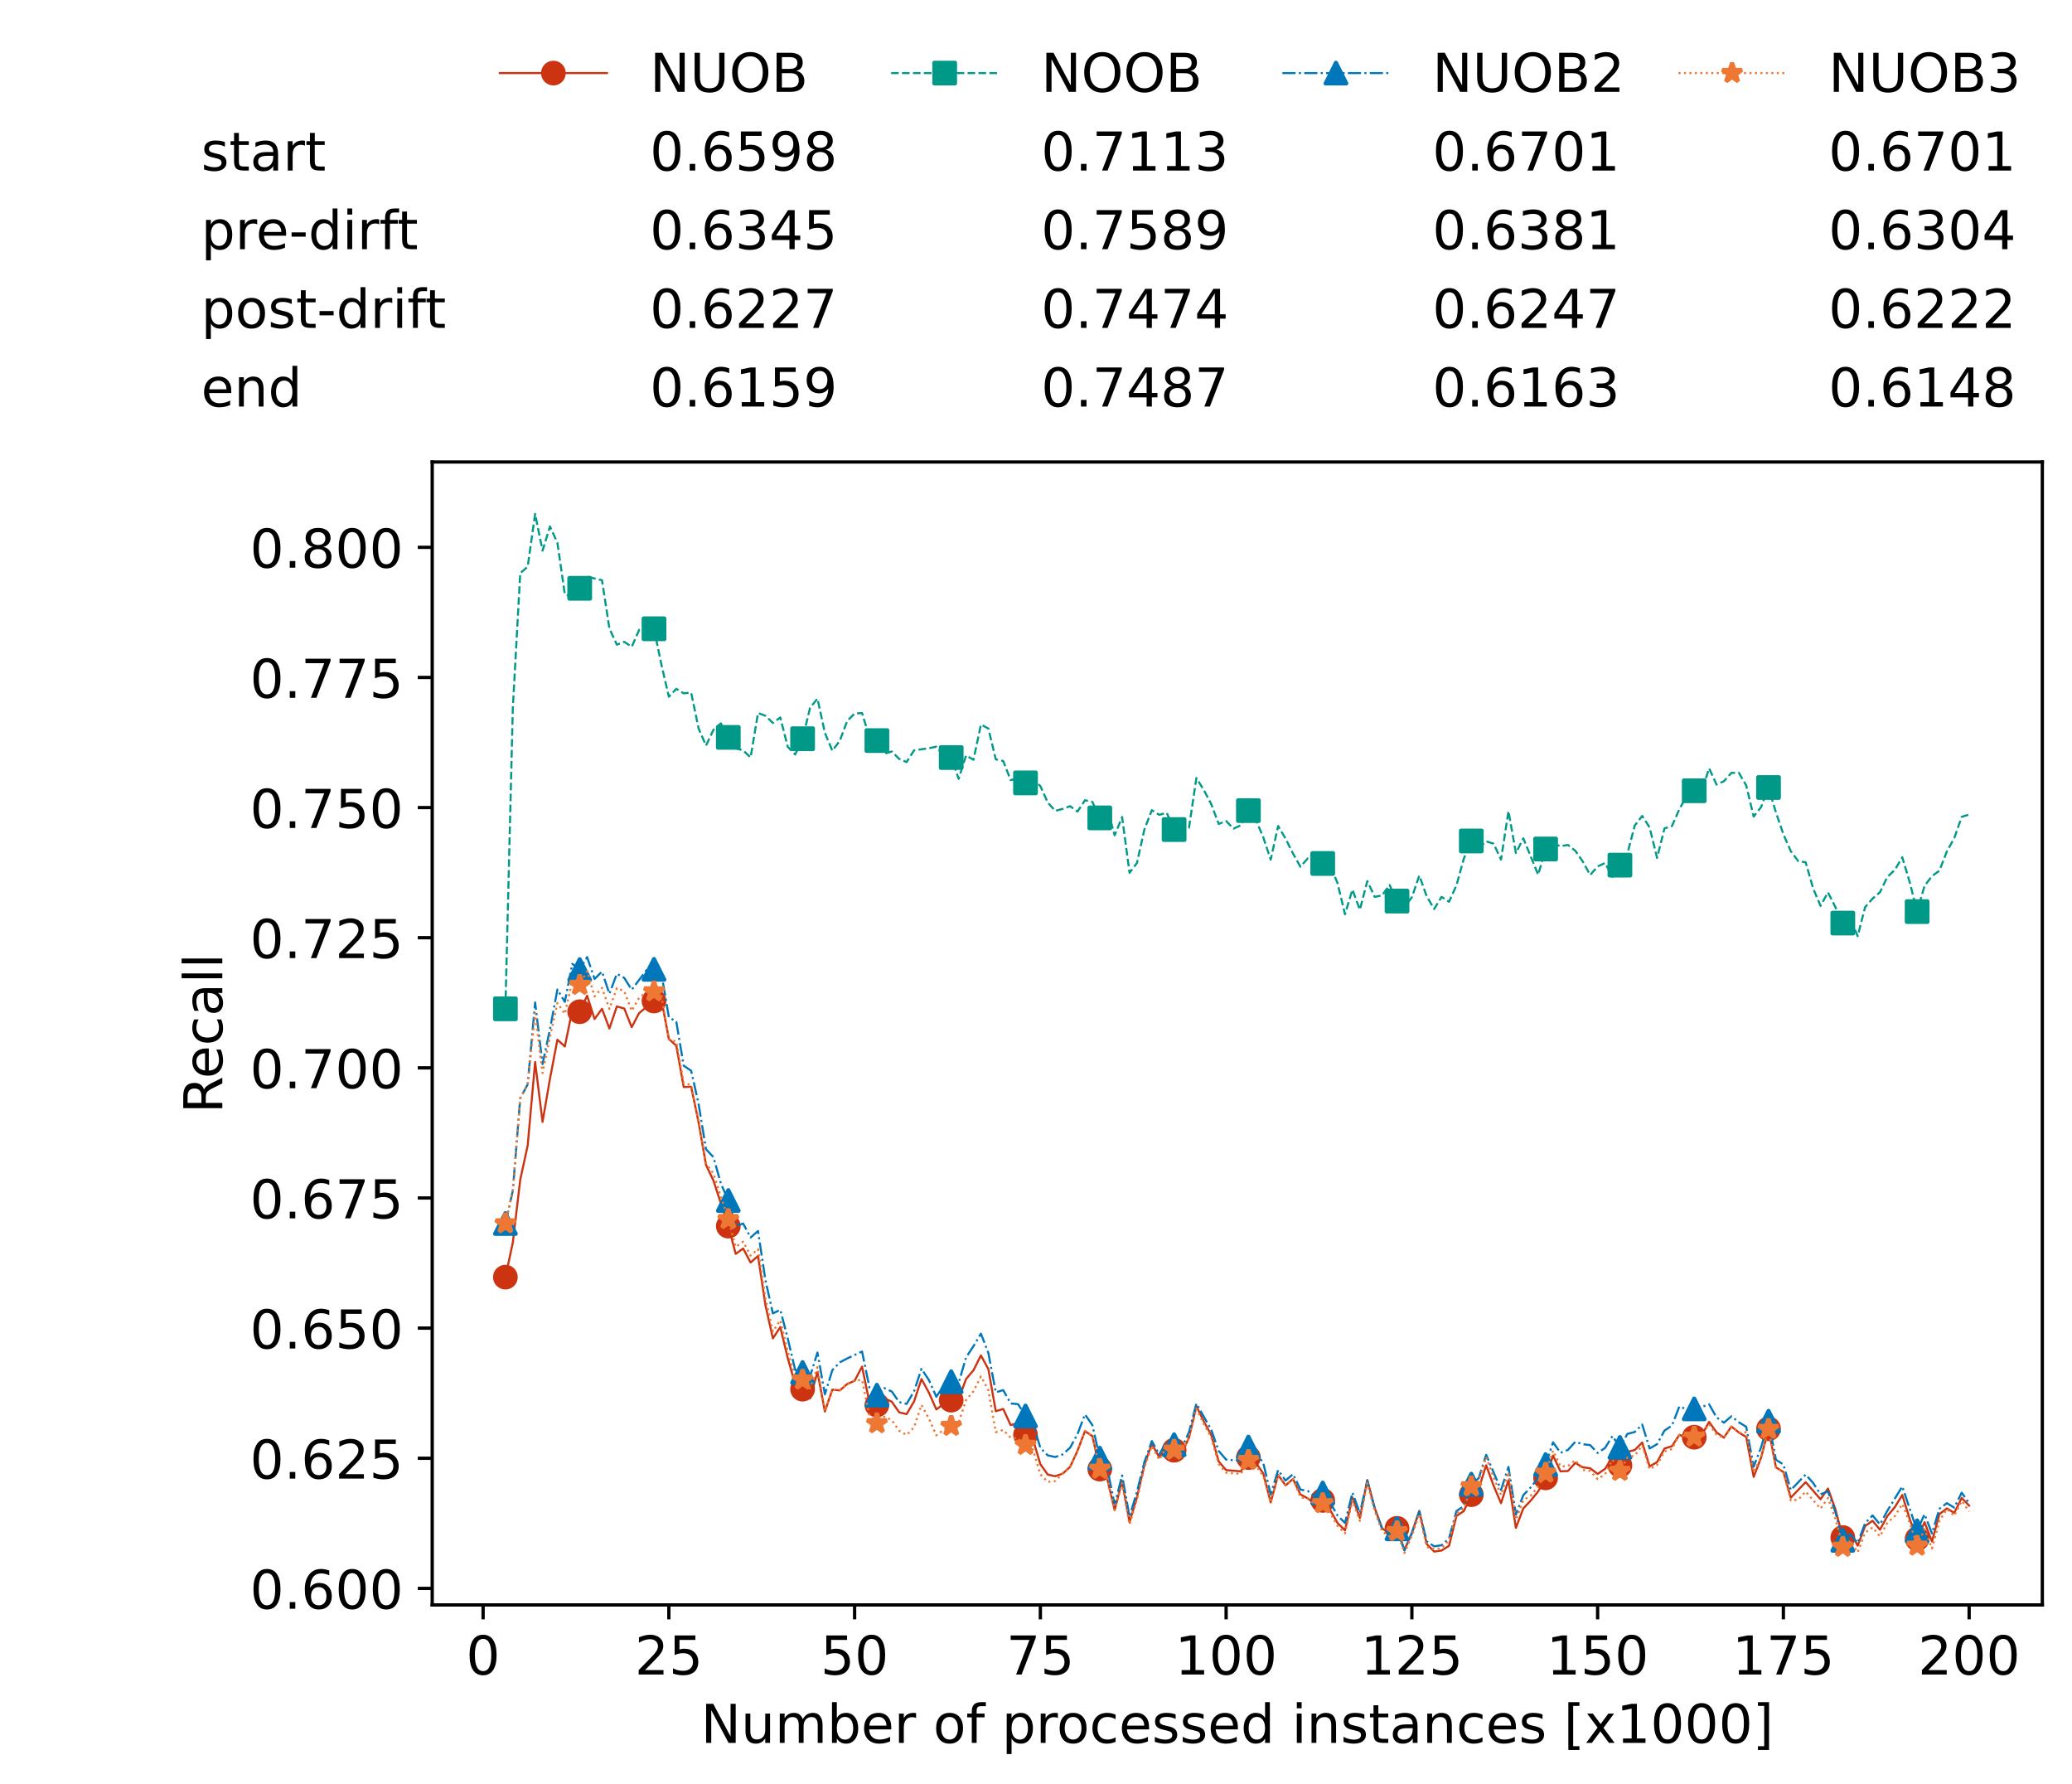 <?xml version="1.0" encoding="utf-8" standalone="no"?>
<!DOCTYPE svg PUBLIC "-//W3C//DTD SVG 1.1//EN"
  "http://www.w3.org/Graphics/SVG/1.1/DTD/svg11.dtd">
<!-- Created with matplotlib (https://matplotlib.org/) -->
<svg height="432.615pt" version="1.1" viewBox="0 0 502.65 432.615" width="502.65pt" xmlns="http://www.w3.org/2000/svg" xmlns:xlink="http://www.w3.org/1999/xlink">
 <defs>
  <style type="text/css">*{stroke-linecap:butt;stroke-linejoin:round;}</style>
 </defs>
 <g id="figure_1">
  <g id="patch_1">
   <path d="M 0 432.615 
L 502.65 432.615 
L 502.65 0 
L 0 0 
z
" style="fill:#ffffff;"/>
  </g>
  <g id="axes_1">
   <g id="patch_2">
    <path d="M 104.85 389.252 
L 495.45 389.252 
L 495.45 112.052 
L 104.85 112.052 
z
" style="fill:#ffffff;"/>
   </g>
   <g id="matplotlib.axis_1">
    <g id="xtick_1">
     <g id="line2d_1">
      <defs>
       <path d="M 0 0 
L 0 3.5 
" id="m3675275a03" style="stroke:#000000;stroke-width:0.8;"/>
      </defs>
      <g>
       <use style="stroke:#000000;stroke-width:0.8;" x="117.197" xlink:href="#m3675275a03" y="389.252"/>
      </g>
     </g>
     <g id="text_1">
      <!-- 0 -->
      <g transform="translate(113.061 406.13)scale(0.13 -0.13)">
       <defs>
        <path d="M 31.781 66.406 
Q 24.172 66.406 20.328 58.906 
Q 16.5 51.422 16.5 36.375 
Q 16.5 21.391 20.328 13.891 
Q 24.172 6.391 31.781 6.391 
Q 39.453 6.391 43.281 13.891 
Q 47.125 21.391 47.125 36.375 
Q 47.125 51.422 43.281 58.906 
Q 39.453 66.406 31.781 66.406 
z
M 31.781 74.219 
Q 44.047 74.219 50.516 64.516 
Q 56.984 54.828 56.984 36.375 
Q 56.984 17.969 50.516 8.266 
Q 44.047 -1.422 31.781 -1.422 
Q 19.531 -1.422 13.062 8.266 
Q 6.594 17.969 6.594 36.375 
Q 6.594 54.828 13.062 64.516 
Q 19.531 74.219 31.781 74.219 
z
" id="DejaVuSans-48"/>
       </defs>
       <use xlink:href="#DejaVuSans-48"/>
      </g>
     </g>
    </g>
    <g id="xtick_2">
     <g id="line2d_2">
      <g>
       <use style="stroke:#000000;stroke-width:0.8;" x="162.259" xlink:href="#m3675275a03" y="389.252"/>
      </g>
     </g>
     <g id="text_2">
      <!-- 25 -->
      <g transform="translate(153.988 406.13)scale(0.13 -0.13)">
       <defs>
        <path d="M 19.188 8.297 
L 53.609 8.297 
L 53.609 0 
L 7.328 0 
L 7.328 8.297 
Q 12.938 14.109 22.625 23.891 
Q 32.328 33.688 34.812 36.531 
Q 39.547 41.844 41.422 45.531 
Q 43.312 49.219 43.312 52.781 
Q 43.312 58.594 39.234 62.25 
Q 35.156 65.922 28.609 65.922 
Q 23.969 65.922 18.812 64.312 
Q 13.672 62.703 7.812 59.422 
L 7.812 69.391 
Q 13.766 71.781 18.938 73 
Q 24.125 74.219 28.422 74.219 
Q 39.75 74.219 46.484 68.547 
Q 53.219 62.891 53.219 53.422 
Q 53.219 48.922 51.531 44.891 
Q 49.859 40.875 45.406 35.406 
Q 44.188 33.984 37.641 27.219 
Q 31.109 20.453 19.188 8.297 
z
" id="DejaVuSans-50"/>
        <path d="M 10.797 72.906 
L 49.516 72.906 
L 49.516 64.594 
L 19.828 64.594 
L 19.828 46.734 
Q 21.969 47.469 24.109 47.828 
Q 26.266 48.188 28.422 48.188 
Q 40.625 48.188 47.75 41.5 
Q 54.891 34.812 54.891 23.391 
Q 54.891 11.625 47.562 5.094 
Q 40.234 -1.422 26.906 -1.422 
Q 22.312 -1.422 17.547 -0.641 
Q 12.797 0.141 7.719 1.703 
L 7.719 11.625 
Q 12.109 9.234 16.797 8.062 
Q 21.484 6.891 26.703 6.891 
Q 35.156 6.891 40.078 11.328 
Q 45.016 15.766 45.016 23.391 
Q 45.016 31 40.078 35.438 
Q 35.156 39.891 26.703 39.891 
Q 22.75 39.891 18.812 39.016 
Q 14.891 38.141 10.797 36.281 
z
" id="DejaVuSans-53"/>
       </defs>
       <use xlink:href="#DejaVuSans-50"/>
       <use x="63.623" xlink:href="#DejaVuSans-53"/>
      </g>
     </g>
    </g>
    <g id="xtick_3">
     <g id="line2d_3">
      <g>
       <use style="stroke:#000000;stroke-width:0.8;" x="207.322" xlink:href="#m3675275a03" y="389.252"/>
      </g>
     </g>
     <g id="text_3">
      <!-- 50 -->
      <g transform="translate(199.05 406.13)scale(0.13 -0.13)">
       <use xlink:href="#DejaVuSans-53"/>
       <use x="63.623" xlink:href="#DejaVuSans-48"/>
      </g>
     </g>
    </g>
    <g id="xtick_4">
     <g id="line2d_4">
      <g>
       <use style="stroke:#000000;stroke-width:0.8;" x="252.384" xlink:href="#m3675275a03" y="389.252"/>
      </g>
     </g>
     <g id="text_4">
      <!-- 75 -->
      <g transform="translate(244.113 406.13)scale(0.13 -0.13)">
       <defs>
        <path d="M 8.203 72.906 
L 55.078 72.906 
L 55.078 68.703 
L 28.609 0 
L 18.312 0 
L 43.219 64.594 
L 8.203 64.594 
z
" id="DejaVuSans-55"/>
       </defs>
       <use xlink:href="#DejaVuSans-55"/>
       <use x="63.623" xlink:href="#DejaVuSans-53"/>
      </g>
     </g>
    </g>
    <g id="xtick_5">
     <g id="line2d_5">
      <g>
       <use style="stroke:#000000;stroke-width:0.8;" x="297.446" xlink:href="#m3675275a03" y="389.252"/>
      </g>
     </g>
     <g id="text_5">
      <!-- 100 -->
      <g transform="translate(285.039 406.13)scale(0.13 -0.13)">
       <defs>
        <path d="M 12.406 8.297 
L 28.516 8.297 
L 28.516 63.922 
L 10.984 60.406 
L 10.984 69.391 
L 28.422 72.906 
L 38.281 72.906 
L 38.281 8.297 
L 54.391 8.297 
L 54.391 0 
L 12.406 0 
z
" id="DejaVuSans-49"/>
       </defs>
       <use xlink:href="#DejaVuSans-49"/>
       <use x="63.623" xlink:href="#DejaVuSans-48"/>
       <use x="127.246" xlink:href="#DejaVuSans-48"/>
      </g>
     </g>
    </g>
    <g id="xtick_6">
     <g id="line2d_6">
      <g>
       <use style="stroke:#000000;stroke-width:0.8;" x="342.509" xlink:href="#m3675275a03" y="389.252"/>
      </g>
     </g>
     <g id="text_6">
      <!-- 125 -->
      <g transform="translate(330.102 406.13)scale(0.13 -0.13)">
       <use xlink:href="#DejaVuSans-49"/>
       <use x="63.623" xlink:href="#DejaVuSans-50"/>
       <use x="127.246" xlink:href="#DejaVuSans-53"/>
      </g>
     </g>
    </g>
    <g id="xtick_7">
     <g id="line2d_7">
      <g>
       <use style="stroke:#000000;stroke-width:0.8;" x="387.571" xlink:href="#m3675275a03" y="389.252"/>
      </g>
     </g>
     <g id="text_7">
      <!-- 150 -->
      <g transform="translate(375.164 406.13)scale(0.13 -0.13)">
       <use xlink:href="#DejaVuSans-49"/>
       <use x="63.623" xlink:href="#DejaVuSans-53"/>
       <use x="127.246" xlink:href="#DejaVuSans-48"/>
      </g>
     </g>
    </g>
    <g id="xtick_8">
     <g id="line2d_8">
      <g>
       <use style="stroke:#000000;stroke-width:0.8;" x="432.633" xlink:href="#m3675275a03" y="389.252"/>
      </g>
     </g>
     <g id="text_8">
      <!-- 175 -->
      <g transform="translate(420.226 406.13)scale(0.13 -0.13)">
       <use xlink:href="#DejaVuSans-49"/>
       <use x="63.623" xlink:href="#DejaVuSans-55"/>
       <use x="127.246" xlink:href="#DejaVuSans-53"/>
      </g>
     </g>
    </g>
    <g id="xtick_9">
     <g id="line2d_9">
      <g>
       <use style="stroke:#000000;stroke-width:0.8;" x="477.695" xlink:href="#m3675275a03" y="389.252"/>
      </g>
     </g>
     <g id="text_9">
      <!-- 200 -->
      <g transform="translate(465.289 406.13)scale(0.13 -0.13)">
       <use xlink:href="#DejaVuSans-50"/>
       <use x="63.623" xlink:href="#DejaVuSans-48"/>
       <use x="127.246" xlink:href="#DejaVuSans-48"/>
      </g>
     </g>
    </g>
    <g id="text_10">
     <!-- Number of processed instances [x1000] -->
     <g transform="translate(170.025 422.711)scale(0.13 -0.13)">
      <defs>
       <path d="M 9.812 72.906 
L 23.094 72.906 
L 55.422 11.922 
L 55.422 72.906 
L 64.984 72.906 
L 64.984 0 
L 51.703 0 
L 19.391 60.984 
L 19.391 0 
L 9.812 0 
z
" id="DejaVuSans-78"/>
       <path d="M 8.5 21.578 
L 8.5 54.688 
L 17.484 54.688 
L 17.484 21.922 
Q 17.484 14.156 20.5 10.266 
Q 23.531 6.391 29.594 6.391 
Q 36.859 6.391 41.078 11.031 
Q 45.312 15.672 45.312 23.688 
L 45.312 54.688 
L 54.297 54.688 
L 54.297 0 
L 45.312 0 
L 45.312 8.406 
Q 42.047 3.422 37.719 1 
Q 33.406 -1.422 27.688 -1.422 
Q 18.266 -1.422 13.375 4.438 
Q 8.5 10.297 8.5 21.578 
z
M 31.109 56 
z
" id="DejaVuSans-117"/>
       <path d="M 52 44.188 
Q 55.375 50.25 60.062 53.125 
Q 64.75 56 71.094 56 
Q 79.641 56 84.281 50.016 
Q 88.922 44.047 88.922 33.016 
L 88.922 0 
L 79.891 0 
L 79.891 32.719 
Q 79.891 40.578 77.094 44.375 
Q 74.312 48.188 68.609 48.188 
Q 61.625 48.188 57.562 43.547 
Q 53.516 38.922 53.516 30.906 
L 53.516 0 
L 44.484 0 
L 44.484 32.719 
Q 44.484 40.625 41.703 44.406 
Q 38.922 48.188 33.109 48.188 
Q 26.219 48.188 22.156 43.531 
Q 18.109 38.875 18.109 30.906 
L 18.109 0 
L 9.078 0 
L 9.078 54.688 
L 18.109 54.688 
L 18.109 46.188 
Q 21.188 51.219 25.484 53.609 
Q 29.781 56 35.688 56 
Q 41.656 56 45.828 52.969 
Q 50 49.953 52 44.188 
z
" id="DejaVuSans-109"/>
       <path d="M 48.688 27.297 
Q 48.688 37.203 44.609 42.844 
Q 40.531 48.484 33.406 48.484 
Q 26.266 48.484 22.188 42.844 
Q 18.109 37.203 18.109 27.297 
Q 18.109 17.391 22.188 11.75 
Q 26.266 6.109 33.406 6.109 
Q 40.531 6.109 44.609 11.75 
Q 48.688 17.391 48.688 27.297 
z
M 18.109 46.391 
Q 20.953 51.266 25.266 53.625 
Q 29.594 56 35.594 56 
Q 45.562 56 51.781 48.094 
Q 58.016 40.188 58.016 27.297 
Q 58.016 14.406 51.781 6.484 
Q 45.562 -1.422 35.594 -1.422 
Q 29.594 -1.422 25.266 0.953 
Q 20.953 3.328 18.109 8.203 
L 18.109 0 
L 9.078 0 
L 9.078 75.984 
L 18.109 75.984 
z
" id="DejaVuSans-98"/>
       <path d="M 56.203 29.594 
L 56.203 25.203 
L 14.891 25.203 
Q 15.484 15.922 20.484 11.062 
Q 25.484 6.203 34.422 6.203 
Q 39.594 6.203 44.453 7.469 
Q 49.312 8.734 54.109 11.281 
L 54.109 2.781 
Q 49.266 0.734 44.188 -0.344 
Q 39.109 -1.422 33.891 -1.422 
Q 20.797 -1.422 13.156 6.188 
Q 5.516 13.812 5.516 26.812 
Q 5.516 40.234 12.766 48.109 
Q 20.016 56 32.328 56 
Q 43.359 56 49.781 48.891 
Q 56.203 41.797 56.203 29.594 
z
M 47.219 32.234 
Q 47.125 39.594 43.094 43.984 
Q 39.062 48.391 32.422 48.391 
Q 24.906 48.391 20.391 44.141 
Q 15.875 39.891 15.188 32.172 
z
" id="DejaVuSans-101"/>
       <path d="M 41.109 46.297 
Q 39.594 47.172 37.812 47.578 
Q 36.031 48 33.891 48 
Q 26.266 48 22.188 43.047 
Q 18.109 38.094 18.109 28.812 
L 18.109 0 
L 9.078 0 
L 9.078 54.688 
L 18.109 54.688 
L 18.109 46.188 
Q 20.953 51.172 25.484 53.578 
Q 30.031 56 36.531 56 
Q 37.453 56 38.578 55.875 
Q 39.703 55.766 41.062 55.516 
z
" id="DejaVuSans-114"/>
       <path id="DejaVuSans-32"/>
       <path d="M 30.609 48.391 
Q 23.391 48.391 19.188 42.75 
Q 14.984 37.109 14.984 27.297 
Q 14.984 17.484 19.156 11.844 
Q 23.344 6.203 30.609 6.203 
Q 37.797 6.203 41.984 11.859 
Q 46.188 17.531 46.188 27.297 
Q 46.188 37.016 41.984 42.703 
Q 37.797 48.391 30.609 48.391 
z
M 30.609 56 
Q 42.328 56 49.016 48.375 
Q 55.719 40.766 55.719 27.297 
Q 55.719 13.875 49.016 6.219 
Q 42.328 -1.422 30.609 -1.422 
Q 18.844 -1.422 12.172 6.219 
Q 5.516 13.875 5.516 27.297 
Q 5.516 40.766 12.172 48.375 
Q 18.844 56 30.609 56 
z
" id="DejaVuSans-111"/>
       <path d="M 37.109 75.984 
L 37.109 68.5 
L 28.516 68.5 
Q 23.688 68.5 21.797 66.547 
Q 19.922 64.594 19.922 59.516 
L 19.922 54.688 
L 34.719 54.688 
L 34.719 47.703 
L 19.922 47.703 
L 19.922 0 
L 10.891 0 
L 10.891 47.703 
L 2.297 47.703 
L 2.297 54.688 
L 10.891 54.688 
L 10.891 58.5 
Q 10.891 67.625 15.141 71.797 
Q 19.391 75.984 28.609 75.984 
z
" id="DejaVuSans-102"/>
       <path d="M 18.109 8.203 
L 18.109 -20.797 
L 9.078 -20.797 
L 9.078 54.688 
L 18.109 54.688 
L 18.109 46.391 
Q 20.953 51.266 25.266 53.625 
Q 29.594 56 35.594 56 
Q 45.562 56 51.781 48.094 
Q 58.016 40.188 58.016 27.297 
Q 58.016 14.406 51.781 6.484 
Q 45.562 -1.422 35.594 -1.422 
Q 29.594 -1.422 25.266 0.953 
Q 20.953 3.328 18.109 8.203 
z
M 48.688 27.297 
Q 48.688 37.203 44.609 42.844 
Q 40.531 48.484 33.406 48.484 
Q 26.266 48.484 22.188 42.844 
Q 18.109 37.203 18.109 27.297 
Q 18.109 17.391 22.188 11.75 
Q 26.266 6.109 33.406 6.109 
Q 40.531 6.109 44.609 11.75 
Q 48.688 17.391 48.688 27.297 
z
" id="DejaVuSans-112"/>
       <path d="M 48.781 52.594 
L 48.781 44.188 
Q 44.969 46.297 41.141 47.344 
Q 37.312 48.391 33.406 48.391 
Q 24.656 48.391 19.812 42.844 
Q 14.984 37.312 14.984 27.297 
Q 14.984 17.281 19.812 11.734 
Q 24.656 6.203 33.406 6.203 
Q 37.312 6.203 41.141 7.25 
Q 44.969 8.297 48.781 10.406 
L 48.781 2.094 
Q 45.016 0.344 40.984 -0.531 
Q 36.969 -1.422 32.422 -1.422 
Q 20.062 -1.422 12.781 6.344 
Q 5.516 14.109 5.516 27.297 
Q 5.516 40.672 12.859 48.328 
Q 20.219 56 33.016 56 
Q 37.156 56 41.109 55.141 
Q 45.062 54.297 48.781 52.594 
z
" id="DejaVuSans-99"/>
       <path d="M 44.281 53.078 
L 44.281 44.578 
Q 40.484 46.531 36.375 47.5 
Q 32.281 48.484 27.875 48.484 
Q 21.188 48.484 17.844 46.438 
Q 14.5 44.391 14.5 40.281 
Q 14.5 37.156 16.891 35.375 
Q 19.281 33.594 26.516 31.984 
L 29.594 31.297 
Q 39.156 29.25 43.188 25.516 
Q 47.219 21.781 47.219 15.094 
Q 47.219 7.469 41.188 3.016 
Q 35.156 -1.422 24.609 -1.422 
Q 20.219 -1.422 15.453 -0.562 
Q 10.688 0.297 5.422 2 
L 5.422 11.281 
Q 10.406 8.688 15.234 7.391 
Q 20.062 6.109 24.812 6.109 
Q 31.156 6.109 34.562 8.281 
Q 37.984 10.453 37.984 14.406 
Q 37.984 18.062 35.516 20.016 
Q 33.062 21.969 24.703 23.781 
L 21.578 24.516 
Q 13.234 26.266 9.516 29.906 
Q 5.812 33.547 5.812 39.891 
Q 5.812 47.609 11.281 51.797 
Q 16.75 56 26.812 56 
Q 31.781 56 36.172 55.266 
Q 40.578 54.547 44.281 53.078 
z
" id="DejaVuSans-115"/>
       <path d="M 45.406 46.391 
L 45.406 75.984 
L 54.391 75.984 
L 54.391 0 
L 45.406 0 
L 45.406 8.203 
Q 42.578 3.328 38.25 0.953 
Q 33.938 -1.422 27.875 -1.422 
Q 17.969 -1.422 11.734 6.484 
Q 5.516 14.406 5.516 27.297 
Q 5.516 40.188 11.734 48.094 
Q 17.969 56 27.875 56 
Q 33.938 56 38.25 53.625 
Q 42.578 51.266 45.406 46.391 
z
M 14.797 27.297 
Q 14.797 17.391 18.875 11.75 
Q 22.953 6.109 30.078 6.109 
Q 37.203 6.109 41.297 11.75 
Q 45.406 17.391 45.406 27.297 
Q 45.406 37.203 41.297 42.844 
Q 37.203 48.484 30.078 48.484 
Q 22.953 48.484 18.875 42.844 
Q 14.797 37.203 14.797 27.297 
z
" id="DejaVuSans-100"/>
       <path d="M 9.422 54.688 
L 18.406 54.688 
L 18.406 0 
L 9.422 0 
z
M 9.422 75.984 
L 18.406 75.984 
L 18.406 64.594 
L 9.422 64.594 
z
" id="DejaVuSans-105"/>
       <path d="M 54.891 33.016 
L 54.891 0 
L 45.906 0 
L 45.906 32.719 
Q 45.906 40.484 42.875 44.328 
Q 39.844 48.188 33.797 48.188 
Q 26.516 48.188 22.312 43.547 
Q 18.109 38.922 18.109 30.906 
L 18.109 0 
L 9.078 0 
L 9.078 54.688 
L 18.109 54.688 
L 18.109 46.188 
Q 21.344 51.125 25.703 53.562 
Q 30.078 56 35.797 56 
Q 45.219 56 50.047 50.172 
Q 54.891 44.344 54.891 33.016 
z
" id="DejaVuSans-110"/>
       <path d="M 18.312 70.219 
L 18.312 54.688 
L 36.812 54.688 
L 36.812 47.703 
L 18.312 47.703 
L 18.312 18.016 
Q 18.312 11.328 20.141 9.422 
Q 21.969 7.516 27.594 7.516 
L 36.812 7.516 
L 36.812 0 
L 27.594 0 
Q 17.188 0 13.234 3.875 
Q 9.281 7.766 9.281 18.016 
L 9.281 47.703 
L 2.688 47.703 
L 2.688 54.688 
L 9.281 54.688 
L 9.281 70.219 
z
" id="DejaVuSans-116"/>
       <path d="M 34.281 27.484 
Q 23.391 27.484 19.188 25 
Q 14.984 22.516 14.984 16.5 
Q 14.984 11.719 18.141 8.906 
Q 21.297 6.109 26.703 6.109 
Q 34.188 6.109 38.703 11.406 
Q 43.219 16.703 43.219 25.484 
L 43.219 27.484 
z
M 52.203 31.203 
L 52.203 0 
L 43.219 0 
L 43.219 8.297 
Q 40.141 3.328 35.547 0.953 
Q 30.953 -1.422 24.312 -1.422 
Q 15.922 -1.422 10.953 3.297 
Q 6 8.016 6 15.922 
Q 6 25.141 12.172 29.828 
Q 18.359 34.516 30.609 34.516 
L 43.219 34.516 
L 43.219 35.406 
Q 43.219 41.609 39.141 45 
Q 35.062 48.391 27.688 48.391 
Q 23 48.391 18.547 47.266 
Q 14.109 46.141 10.016 43.891 
L 10.016 52.203 
Q 14.938 54.109 19.578 55.047 
Q 24.219 56 28.609 56 
Q 40.484 56 46.344 49.844 
Q 52.203 43.703 52.203 31.203 
z
" id="DejaVuSans-97"/>
       <path d="M 8.594 75.984 
L 29.297 75.984 
L 29.297 69 
L 17.578 69 
L 17.578 -6.203 
L 29.297 -6.203 
L 29.297 -13.188 
L 8.594 -13.188 
z
" id="DejaVuSans-91"/>
       <path d="M 54.891 54.688 
L 35.109 28.078 
L 55.906 0 
L 45.312 0 
L 29.391 21.484 
L 13.484 0 
L 2.875 0 
L 24.125 28.609 
L 4.688 54.688 
L 15.281 54.688 
L 29.781 35.203 
L 44.281 54.688 
z
" id="DejaVuSans-120"/>
       <path d="M 30.422 75.984 
L 30.422 -13.188 
L 9.719 -13.188 
L 9.719 -6.203 
L 21.391 -6.203 
L 21.391 69 
L 9.719 69 
L 9.719 75.984 
z
" id="DejaVuSans-93"/>
      </defs>
      <use xlink:href="#DejaVuSans-78"/>
      <use x="74.805" xlink:href="#DejaVuSans-117"/>
      <use x="138.184" xlink:href="#DejaVuSans-109"/>
      <use x="235.596" xlink:href="#DejaVuSans-98"/>
      <use x="299.072" xlink:href="#DejaVuSans-101"/>
      <use x="360.596" xlink:href="#DejaVuSans-114"/>
      <use x="401.709" xlink:href="#DejaVuSans-32"/>
      <use x="433.496" xlink:href="#DejaVuSans-111"/>
      <use x="494.678" xlink:href="#DejaVuSans-102"/>
      <use x="529.883" xlink:href="#DejaVuSans-32"/>
      <use x="561.67" xlink:href="#DejaVuSans-112"/>
      <use x="625.146" xlink:href="#DejaVuSans-114"/>
      <use x="664.01" xlink:href="#DejaVuSans-111"/>
      <use x="725.191" xlink:href="#DejaVuSans-99"/>
      <use x="780.172" xlink:href="#DejaVuSans-101"/>
      <use x="841.695" xlink:href="#DejaVuSans-115"/>
      <use x="893.795" xlink:href="#DejaVuSans-115"/>
      <use x="945.895" xlink:href="#DejaVuSans-101"/>
      <use x="1007.418" xlink:href="#DejaVuSans-100"/>
      <use x="1070.895" xlink:href="#DejaVuSans-32"/>
      <use x="1102.682" xlink:href="#DejaVuSans-105"/>
      <use x="1130.465" xlink:href="#DejaVuSans-110"/>
      <use x="1193.844" xlink:href="#DejaVuSans-115"/>
      <use x="1245.943" xlink:href="#DejaVuSans-116"/>
      <use x="1285.152" xlink:href="#DejaVuSans-97"/>
      <use x="1346.432" xlink:href="#DejaVuSans-110"/>
      <use x="1409.811" xlink:href="#DejaVuSans-99"/>
      <use x="1464.791" xlink:href="#DejaVuSans-101"/>
      <use x="1526.314" xlink:href="#DejaVuSans-115"/>
      <use x="1578.414" xlink:href="#DejaVuSans-32"/>
      <use x="1610.201" xlink:href="#DejaVuSans-91"/>
      <use x="1649.215" xlink:href="#DejaVuSans-120"/>
      <use x="1708.395" xlink:href="#DejaVuSans-49"/>
      <use x="1772.018" xlink:href="#DejaVuSans-48"/>
      <use x="1835.641" xlink:href="#DejaVuSans-48"/>
      <use x="1899.264" xlink:href="#DejaVuSans-48"/>
      <use x="1962.887" xlink:href="#DejaVuSans-93"/>
     </g>
    </g>
   </g>
   <g id="matplotlib.axis_2">
    <g id="ytick_1">
     <g id="line2d_10">
      <defs>
       <path d="M 0 0 
L -3.5 0 
" id="mea71cdeac6" style="stroke:#000000;stroke-width:0.8;"/>
      </defs>
      <g>
       <use style="stroke:#000000;stroke-width:0.8;" x="104.85" xlink:href="#mea71cdeac6" y="385.238"/>
      </g>
     </g>
     <g id="text_11">
      <!-- 0.600 -->
      <g transform="translate(60.633 390.177)scale(0.13 -0.13)">
       <defs>
        <path d="M 10.688 12.406 
L 21 12.406 
L 21 0 
L 10.688 0 
z
" id="DejaVuSans-46"/>
        <path d="M 33.016 40.375 
Q 26.375 40.375 22.484 35.828 
Q 18.609 31.297 18.609 23.391 
Q 18.609 15.531 22.484 10.953 
Q 26.375 6.391 33.016 6.391 
Q 39.656 6.391 43.531 10.953 
Q 47.406 15.531 47.406 23.391 
Q 47.406 31.297 43.531 35.828 
Q 39.656 40.375 33.016 40.375 
z
M 52.594 71.297 
L 52.594 62.312 
Q 48.875 64.062 45.094 64.984 
Q 41.312 65.922 37.594 65.922 
Q 27.828 65.922 22.672 59.328 
Q 17.531 52.734 16.797 39.406 
Q 19.672 43.656 24.016 45.922 
Q 28.375 48.188 33.594 48.188 
Q 44.578 48.188 50.953 41.516 
Q 57.328 34.859 57.328 23.391 
Q 57.328 12.156 50.688 5.359 
Q 44.047 -1.422 33.016 -1.422 
Q 20.359 -1.422 13.672 8.266 
Q 6.984 17.969 6.984 36.375 
Q 6.984 53.656 15.188 63.938 
Q 23.391 74.219 37.203 74.219 
Q 40.922 74.219 44.703 73.484 
Q 48.484 72.75 52.594 71.297 
z
" id="DejaVuSans-54"/>
       </defs>
       <use xlink:href="#DejaVuSans-48"/>
       <use x="63.623" xlink:href="#DejaVuSans-46"/>
       <use x="95.41" xlink:href="#DejaVuSans-54"/>
       <use x="159.033" xlink:href="#DejaVuSans-48"/>
       <use x="222.656" xlink:href="#DejaVuSans-48"/>
      </g>
     </g>
    </g>
    <g id="ytick_2">
     <g id="line2d_11">
      <g>
       <use style="stroke:#000000;stroke-width:0.8;" x="104.85" xlink:href="#mea71cdeac6" y="353.677"/>
      </g>
     </g>
     <g id="text_12">
      <!-- 0.625 -->
      <g transform="translate(60.633 358.616)scale(0.13 -0.13)">
       <use xlink:href="#DejaVuSans-48"/>
       <use x="63.623" xlink:href="#DejaVuSans-46"/>
       <use x="95.41" xlink:href="#DejaVuSans-54"/>
       <use x="159.033" xlink:href="#DejaVuSans-50"/>
       <use x="222.656" xlink:href="#DejaVuSans-53"/>
      </g>
     </g>
    </g>
    <g id="ytick_3">
     <g id="line2d_12">
      <g>
       <use style="stroke:#000000;stroke-width:0.8;" x="104.85" xlink:href="#mea71cdeac6" y="322.115"/>
      </g>
     </g>
     <g id="text_13">
      <!-- 0.650 -->
      <g transform="translate(60.633 327.054)scale(0.13 -0.13)">
       <use xlink:href="#DejaVuSans-48"/>
       <use x="63.623" xlink:href="#DejaVuSans-46"/>
       <use x="95.41" xlink:href="#DejaVuSans-54"/>
       <use x="159.033" xlink:href="#DejaVuSans-53"/>
       <use x="222.656" xlink:href="#DejaVuSans-48"/>
      </g>
     </g>
    </g>
    <g id="ytick_4">
     <g id="line2d_13">
      <g>
       <use style="stroke:#000000;stroke-width:0.8;" x="104.85" xlink:href="#mea71cdeac6" y="290.553"/>
      </g>
     </g>
     <g id="text_14">
      <!-- 0.675 -->
      <g transform="translate(60.633 295.492)scale(0.13 -0.13)">
       <use xlink:href="#DejaVuSans-48"/>
       <use x="63.623" xlink:href="#DejaVuSans-46"/>
       <use x="95.41" xlink:href="#DejaVuSans-54"/>
       <use x="159.033" xlink:href="#DejaVuSans-55"/>
       <use x="222.656" xlink:href="#DejaVuSans-53"/>
      </g>
     </g>
    </g>
    <g id="ytick_5">
     <g id="line2d_14">
      <g>
       <use style="stroke:#000000;stroke-width:0.8;" x="104.85" xlink:href="#mea71cdeac6" y="258.991"/>
      </g>
     </g>
     <g id="text_15">
      <!-- 0.700 -->
      <g transform="translate(60.633 263.93)scale(0.13 -0.13)">
       <use xlink:href="#DejaVuSans-48"/>
       <use x="63.623" xlink:href="#DejaVuSans-46"/>
       <use x="95.41" xlink:href="#DejaVuSans-55"/>
       <use x="159.033" xlink:href="#DejaVuSans-48"/>
       <use x="222.656" xlink:href="#DejaVuSans-48"/>
      </g>
     </g>
    </g>
    <g id="ytick_6">
     <g id="line2d_15">
      <g>
       <use style="stroke:#000000;stroke-width:0.8;" x="104.85" xlink:href="#mea71cdeac6" y="227.429"/>
      </g>
     </g>
     <g id="text_16">
      <!-- 0.725 -->
      <g transform="translate(60.633 232.368)scale(0.13 -0.13)">
       <use xlink:href="#DejaVuSans-48"/>
       <use x="63.623" xlink:href="#DejaVuSans-46"/>
       <use x="95.41" xlink:href="#DejaVuSans-55"/>
       <use x="159.033" xlink:href="#DejaVuSans-50"/>
       <use x="222.656" xlink:href="#DejaVuSans-53"/>
      </g>
     </g>
    </g>
    <g id="ytick_7">
     <g id="line2d_16">
      <g>
       <use style="stroke:#000000;stroke-width:0.8;" x="104.85" xlink:href="#mea71cdeac6" y="195.868"/>
      </g>
     </g>
     <g id="text_17">
      <!-- 0.750 -->
      <g transform="translate(60.633 200.807)scale(0.13 -0.13)">
       <use xlink:href="#DejaVuSans-48"/>
       <use x="63.623" xlink:href="#DejaVuSans-46"/>
       <use x="95.41" xlink:href="#DejaVuSans-55"/>
       <use x="159.033" xlink:href="#DejaVuSans-53"/>
       <use x="222.656" xlink:href="#DejaVuSans-48"/>
      </g>
     </g>
    </g>
    <g id="ytick_8">
     <g id="line2d_17">
      <g>
       <use style="stroke:#000000;stroke-width:0.8;" x="104.85" xlink:href="#mea71cdeac6" y="164.306"/>
      </g>
     </g>
     <g id="text_18">
      <!-- 0.775 -->
      <g transform="translate(60.633 169.245)scale(0.13 -0.13)">
       <use xlink:href="#DejaVuSans-48"/>
       <use x="63.623" xlink:href="#DejaVuSans-46"/>
       <use x="95.41" xlink:href="#DejaVuSans-55"/>
       <use x="159.033" xlink:href="#DejaVuSans-55"/>
       <use x="222.656" xlink:href="#DejaVuSans-53"/>
      </g>
     </g>
    </g>
    <g id="ytick_9">
     <g id="line2d_18">
      <g>
       <use style="stroke:#000000;stroke-width:0.8;" x="104.85" xlink:href="#mea71cdeac6" y="132.744"/>
      </g>
     </g>
     <g id="text_19">
      <!-- 0.800 -->
      <g transform="translate(60.633 137.683)scale(0.13 -0.13)">
       <defs>
        <path d="M 31.781 34.625 
Q 24.75 34.625 20.719 30.859 
Q 16.703 27.094 16.703 20.516 
Q 16.703 13.922 20.719 10.156 
Q 24.75 6.391 31.781 6.391 
Q 38.812 6.391 42.859 10.172 
Q 46.922 13.969 46.922 20.516 
Q 46.922 27.094 42.891 30.859 
Q 38.875 34.625 31.781 34.625 
z
M 21.922 38.812 
Q 15.578 40.375 12.031 44.719 
Q 8.5 49.078 8.5 55.328 
Q 8.5 64.062 14.719 69.141 
Q 20.953 74.219 31.781 74.219 
Q 42.672 74.219 48.875 69.141 
Q 55.078 64.062 55.078 55.328 
Q 55.078 49.078 51.531 44.719 
Q 48 40.375 41.703 38.812 
Q 48.828 37.156 52.797 32.312 
Q 56.781 27.484 56.781 20.516 
Q 56.781 9.906 50.312 4.234 
Q 43.844 -1.422 31.781 -1.422 
Q 19.734 -1.422 13.25 4.234 
Q 6.781 9.906 6.781 20.516 
Q 6.781 27.484 10.781 32.312 
Q 14.797 37.156 21.922 38.812 
z
M 18.312 54.391 
Q 18.312 48.734 21.844 45.562 
Q 25.391 42.391 31.781 42.391 
Q 38.141 42.391 41.719 45.562 
Q 45.312 48.734 45.312 54.391 
Q 45.312 60.062 41.719 63.234 
Q 38.141 66.406 31.781 66.406 
Q 25.391 66.406 21.844 63.234 
Q 18.312 60.062 18.312 54.391 
z
" id="DejaVuSans-56"/>
       </defs>
       <use xlink:href="#DejaVuSans-48"/>
       <use x="63.623" xlink:href="#DejaVuSans-46"/>
       <use x="95.41" xlink:href="#DejaVuSans-56"/>
       <use x="159.033" xlink:href="#DejaVuSans-48"/>
       <use x="222.656" xlink:href="#DejaVuSans-48"/>
      </g>
     </g>
    </g>
    <g id="text_20">
     <!-- Recall -->
     <g transform="translate(53.93 270.044)rotate(-90)scale(0.13 -0.13)">
      <defs>
       <path d="M 44.391 34.188 
Q 47.562 33.109 50.562 29.594 
Q 53.562 26.078 56.594 19.922 
L 66.609 0 
L 56 0 
L 46.688 18.703 
Q 43.062 26.031 39.672 28.422 
Q 36.281 30.812 30.422 30.812 
L 19.672 30.812 
L 19.672 0 
L 9.812 0 
L 9.812 72.906 
L 32.078 72.906 
Q 44.578 72.906 50.734 67.672 
Q 56.891 62.453 56.891 51.906 
Q 56.891 45.016 53.688 40.469 
Q 50.484 35.938 44.391 34.188 
z
M 19.672 64.797 
L 19.672 38.922 
L 32.078 38.922 
Q 39.203 38.922 42.844 42.219 
Q 46.484 45.516 46.484 51.906 
Q 46.484 58.297 42.844 61.547 
Q 39.203 64.797 32.078 64.797 
z
" id="DejaVuSans-82"/>
       <path d="M 9.422 75.984 
L 18.406 75.984 
L 18.406 0 
L 9.422 0 
z
" id="DejaVuSans-108"/>
      </defs>
      <use xlink:href="#DejaVuSans-82"/>
      <use x="64.982" xlink:href="#DejaVuSans-101"/>
      <use x="126.506" xlink:href="#DejaVuSans-99"/>
      <use x="181.486" xlink:href="#DejaVuSans-97"/>
      <use x="242.766" xlink:href="#DejaVuSans-108"/>
      <use x="270.549" xlink:href="#DejaVuSans-108"/>
     </g>
    </g>
   </g>
   <g id="line2d_19"/>
   <g id="line2d_20"/>
   <g id="line2d_21"/>
   <g id="line2d_22"/>
   <g id="line2d_23"/>
   <g id="line2d_24">
    <path clip-path="url(#p7b5b067d69)" d="M 122.605 309.75 
L 124.407 301.366 
L 126.21 286.103 
L 128.012 277.822 
L 129.815 257.567 
L 131.617 272.096 
L 133.419 261.628 
L 135.222 252.162 
L 137.024 253.805 
L 138.827 245.006 
L 140.629 245.374 
L 142.432 241.486 
L 144.234 247.149 
L 146.037 244.672 
L 147.839 249.452 
L 149.642 244.09 
L 151.444 244.613 
L 153.247 249.125 
L 155.049 245.707 
L 158.654 242.777 
L 160.457 242.48 
L 162.259 251.969 
L 164.062 253.622 
L 165.864 263.654 
L 167.667 263.575 
L 169.469 272.194 
L 171.272 282.536 
L 173.074 286.326 
L 176.679 297.373 
L 178.482 304.11 
L 180.284 302.807 
L 182.087 306.195 
L 183.889 304.613 
L 185.692 316.563 
L 187.494 324.607 
L 189.297 321.867 
L 191.099 329.395 
L 192.902 335.7 
L 194.704 336.92 
L 196.507 339.166 
L 198.309 332.761 
L 200.112 342.336 
L 201.914 337.041 
L 203.717 337.224 
L 205.519 335.69 
L 207.322 334.89 
L 209.124 331.449 
L 210.927 340.208 
L 212.729 340.75 
L 214.532 339.131 
L 216.334 339.954 
L 218.137 342.54 
L 219.939 342.964 
L 221.742 339.908 
L 223.544 334.465 
L 225.347 337.771 
L 227.149 341.844 
L 228.952 340.493 
L 230.754 339.583 
L 232.557 339.342 
L 234.359 334.461 
L 236.162 332.323 
L 237.964 328.733 
L 239.767 332.057 
L 241.569 342.267 
L 243.372 341.721 
L 245.174 345.635 
L 246.976 345.146 
L 248.779 348.002 
L 250.581 349.054 
L 252.384 355.123 
L 254.186 357.644 
L 255.989 358.037 
L 257.791 357.405 
L 259.594 355.778 
L 261.396 351.87 
L 263.199 347.093 
L 265.001 348.304 
L 266.804 356.305 
L 268.606 358.661 
L 270.409 366.278 
L 272.211 359.175 
L 274.014 369.17 
L 275.816 363.13 
L 277.619 355.301 
L 279.421 350.173 
L 281.224 353.45 
L 283.026 350.962 
L 284.829 351.727 
L 286.631 352.655 
L 288.434 348.679 
L 290.236 341.032 
L 292.039 344.746 
L 293.841 348.03 
L 295.644 354.449 
L 297.446 356.554 
L 301.051 356.854 
L 302.854 353.499 
L 304.656 354.791 
L 306.459 357.349 
L 308.261 364.379 
L 310.064 357.73 
L 311.866 360.263 
L 313.669 358.701 
L 315.471 362.442 
L 317.274 363.416 
L 319.076 364.832 
L 320.879 363.891 
L 322.681 366.226 
L 324.484 369.383 
L 326.286 371.16 
L 328.089 363.194 
L 329.891 368.154 
L 331.694 358.957 
L 333.496 365.744 
L 335.299 370.692 
L 337.101 371.906 
L 338.904 370.676 
L 340.706 375.933 
L 342.509 371.744 
L 344.311 366.446 
L 346.114 374.469 
L 347.916 376.31 
L 349.719 376.054 
L 351.521 374.912 
L 353.324 367.661 
L 355.126 366.48 
L 356.928 362.505 
L 358.731 361.048 
L 360.533 355.385 
L 362.336 360.322 
L 364.138 364.575 
L 365.941 358.996 
L 367.743 370.568 
L 369.546 365.847 
L 371.348 363.939 
L 373.151 361.723 
L 374.953 358.424 
L 376.756 353.025 
L 378.558 356.851 
L 380.361 356.773 
L 382.163 354.799 
L 383.966 355.873 
L 385.768 356.106 
L 387.571 357.482 
L 389.373 356.258 
L 391.176 353.372 
L 392.978 355.415 
L 394.781 352.139 
L 396.583 351.674 
L 398.386 349.855 
L 400.188 355.66 
L 401.991 354.61 
L 403.793 351.318 
L 405.596 350.754 
L 407.398 348.004 
L 409.201 348.666 
L 411.003 348.572 
L 412.806 348.124 
L 414.608 344.848 
L 416.411 347.387 
L 418.213 348.682 
L 420.016 345.978 
L 421.818 347.417 
L 423.621 348.528 
L 425.423 358.201 
L 427.226 353.522 
L 429.028 346.533 
L 430.831 355.876 
L 432.633 357.012 
L 434.436 363.227 
L 438.041 359.469 
L 441.646 363.624 
L 443.448 361.022 
L 445.251 366.044 
L 447.053 372.911 
L 448.856 371.428 
L 450.658 374.877 
L 452.461 370.117 
L 454.263 368.838 
L 456.066 371 
L 457.868 367.678 
L 459.671 365.536 
L 461.473 362.587 
L 463.276 368.389 
L 465.078 373.212 
L 466.881 369.195 
L 468.683 373.865 
L 470.485 367.221 
L 472.288 365.851 
L 474.09 366.923 
L 475.893 363.302 
L 477.695 365.167 
L 477.695 365.167 
" style="fill:none;stroke:#cc3311;stroke-linecap:square;stroke-width:0.5;"/>
    <defs>
     <path d="M 0 2.5 
C 0.663 2.5 1.299 2.237 1.768 1.768 
C 2.237 1.299 2.5 0.663 2.5 0 
C 2.5 -0.663 2.237 -1.299 1.768 -1.768 
C 1.299 -2.237 0.663 -2.5 0 -2.5 
C -0.663 -2.5 -1.299 -2.237 -1.768 -1.768 
C -2.237 -1.299 -2.5 -0.663 -2.5 0 
C -2.5 0.663 -2.237 1.299 -1.768 1.768 
C -1.299 2.237 -0.663 2.5 0 2.5 
z
" id="md240b8d6b7" style="stroke:#cc3311;"/>
    </defs>
    <g clip-path="url(#p7b5b067d69)">
     <use style="fill:#cc3311;stroke:#cc3311;" x="122.605" xlink:href="#md240b8d6b7" y="309.75"/>
     <use style="fill:#cc3311;stroke:#cc3311;" x="140.629" xlink:href="#md240b8d6b7" y="245.374"/>
     <use style="fill:#cc3311;stroke:#cc3311;" x="158.654" xlink:href="#md240b8d6b7" y="242.777"/>
     <use style="fill:#cc3311;stroke:#cc3311;" x="176.679" xlink:href="#md240b8d6b7" y="297.373"/>
     <use style="fill:#cc3311;stroke:#cc3311;" x="194.704" xlink:href="#md240b8d6b7" y="336.92"/>
     <use style="fill:#cc3311;stroke:#cc3311;" x="212.729" xlink:href="#md240b8d6b7" y="340.75"/>
     <use style="fill:#cc3311;stroke:#cc3311;" x="230.754" xlink:href="#md240b8d6b7" y="339.583"/>
     <use style="fill:#cc3311;stroke:#cc3311;" x="248.779" xlink:href="#md240b8d6b7" y="348.002"/>
     <use style="fill:#cc3311;stroke:#cc3311;" x="266.804" xlink:href="#md240b8d6b7" y="356.305"/>
     <use style="fill:#cc3311;stroke:#cc3311;" x="284.829" xlink:href="#md240b8d6b7" y="351.727"/>
     <use style="fill:#cc3311;stroke:#cc3311;" x="302.854" xlink:href="#md240b8d6b7" y="353.499"/>
     <use style="fill:#cc3311;stroke:#cc3311;" x="320.879" xlink:href="#md240b8d6b7" y="363.891"/>
     <use style="fill:#cc3311;stroke:#cc3311;" x="338.904" xlink:href="#md240b8d6b7" y="370.676"/>
     <use style="fill:#cc3311;stroke:#cc3311;" x="356.928" xlink:href="#md240b8d6b7" y="362.505"/>
     <use style="fill:#cc3311;stroke:#cc3311;" x="374.953" xlink:href="#md240b8d6b7" y="358.424"/>
     <use style="fill:#cc3311;stroke:#cc3311;" x="392.978" xlink:href="#md240b8d6b7" y="355.415"/>
     <use style="fill:#cc3311;stroke:#cc3311;" x="411.003" xlink:href="#md240b8d6b7" y="348.572"/>
     <use style="fill:#cc3311;stroke:#cc3311;" x="429.028" xlink:href="#md240b8d6b7" y="346.533"/>
     <use style="fill:#cc3311;stroke:#cc3311;" x="447.053" xlink:href="#md240b8d6b7" y="372.911"/>
     <use style="fill:#cc3311;stroke:#cc3311;" x="465.078" xlink:href="#md240b8d6b7" y="373.212"/>
    </g>
   </g>
   <g id="line2d_25"/>
   <g id="line2d_26"/>
   <g id="line2d_27"/>
   <g id="line2d_28"/>
   <g id="line2d_29">
    <path clip-path="url(#p7b5b067d69)" d="M 122.605 244.674 
L 124.407 171.714 
L 126.21 139.01 
L 128.012 137.443 
L 129.815 124.652 
L 131.617 133.544 
L 133.419 127.699 
L 135.222 131.651 
L 137.024 144.157 
L 138.827 144.82 
L 140.629 142.69 
L 142.432 139.776 
L 144.234 140.314 
L 146.037 140.723 
L 147.839 152.433 
L 149.642 156.355 
L 151.444 155.674 
L 153.247 156.875 
L 155.049 152.775 
L 156.852 151.908 
L 158.654 152.502 
L 160.457 161.216 
L 162.259 168.982 
L 164.062 167.066 
L 165.864 168.149 
L 167.667 167.99 
L 169.469 176.659 
L 171.272 180.83 
L 173.074 177.006 
L 174.877 175.44 
L 176.679 178.842 
L 178.482 181.496 
L 180.284 181.997 
L 182.087 183.707 
L 183.889 172.932 
L 185.692 173.598 
L 187.494 175.34 
L 189.297 174.014 
L 191.099 181.121 
L 192.902 182.988 
L 194.704 179.172 
L 196.507 171.695 
L 198.309 169.435 
L 200.112 177.731 
L 201.914 182.07 
L 203.717 179.691 
L 205.519 174.869 
L 207.322 173.057 
L 209.124 172.936 
L 210.927 178.829 
L 212.729 179.62 
L 214.532 182.808 
L 216.334 182.27 
L 218.137 184.065 
L 219.939 184.832 
L 221.742 181.986 
L 225.347 181.466 
L 227.149 181.097 
L 228.952 183.304 
L 230.754 183.735 
L 232.557 188.89 
L 234.359 183.219 
L 236.162 184.272 
L 237.964 175.719 
L 239.767 176.695 
L 241.569 184.156 
L 243.372 184.569 
L 245.174 189.193 
L 246.976 188.799 
L 248.779 189.878 
L 250.581 188.969 
L 252.384 190.648 
L 254.186 194.655 
L 255.989 196.665 
L 257.791 196.183 
L 259.594 195.53 
L 261.396 196.823 
L 263.199 194.095 
L 265.001 194.477 
L 266.804 198.37 
L 268.606 196.148 
L 270.409 202.593 
L 272.211 198.159 
L 274.014 211.687 
L 275.816 209.311 
L 277.619 201.17 
L 279.421 196.502 
L 281.224 197.623 
L 283.026 197.114 
L 284.829 201.193 
L 286.631 201.224 
L 288.434 200.775 
L 290.236 188.702 
L 292.039 191.603 
L 293.841 195.052 
L 295.644 199.829 
L 297.446 199.137 
L 299.249 200.972 
L 301.051 200.145 
L 302.854 196.602 
L 304.656 198.835 
L 306.459 203.088 
L 308.261 208.504 
L 310.064 200.328 
L 311.866 203.406 
L 313.669 207.011 
L 315.471 210.215 
L 317.274 208.162 
L 319.076 208.931 
L 322.681 209.811 
L 324.484 214.23 
L 326.286 221.732 
L 328.089 215.767 
L 329.891 220.65 
L 331.694 213.702 
L 333.496 217.522 
L 335.299 217.155 
L 337.101 214.641 
L 338.904 218.543 
L 340.706 219.965 
L 342.509 217.619 
L 344.311 212.358 
L 346.114 217.396 
L 347.916 220.464 
L 349.719 217.523 
L 351.521 218.706 
L 353.324 214.713 
L 355.126 208.216 
L 356.928 203.964 
L 358.731 205.624 
L 360.533 204.061 
L 362.336 204.617 
L 364.138 208.484 
L 365.941 196.714 
L 367.743 206.884 
L 369.546 203.327 
L 373.151 212.151 
L 374.953 205.91 
L 376.756 204.595 
L 378.558 205.233 
L 380.361 204.923 
L 382.163 206.347 
L 383.966 208.941 
L 385.768 212.21 
L 387.571 210.141 
L 389.373 209.312 
L 391.176 212.657 
L 394.781 207.063 
L 396.583 200.21 
L 398.386 197.888 
L 400.188 200.689 
L 401.991 208.077 
L 403.793 200.916 
L 405.596 200.353 
L 407.398 196.251 
L 409.201 193.016 
L 411.003 191.79 
L 412.806 192.061 
L 414.608 186.33 
L 416.411 190.281 
L 418.213 189.471 
L 420.016 187.456 
L 421.818 187.412 
L 423.621 190.509 
L 425.423 198.053 
L 427.226 195.743 
L 429.028 191.001 
L 430.831 197.055 
L 432.633 202.316 
L 434.436 206.455 
L 436.238 208.865 
L 438.041 209.136 
L 439.843 215.441 
L 441.646 219.704 
L 443.448 216.43 
L 445.251 220.009 
L 447.053 223.882 
L 448.856 222.788 
L 450.658 227.051 
L 452.461 220.017 
L 454.263 217.954 
L 456.066 216.396 
L 457.868 212.675 
L 459.671 210.984 
L 461.473 207.917 
L 463.276 213.949 
L 465.078 221.091 
L 466.881 214.843 
L 468.683 212.492 
L 470.485 211.163 
L 472.288 206.513 
L 474.09 203.264 
L 475.893 198.117 
L 477.695 197.543 
L 477.695 197.543 
" style="fill:none;stroke:#009988;stroke-dasharray:1.85,0.8;stroke-dashoffset:0;stroke-width:0.5;"/>
    <defs>
     <path d="M -2.5 2.5 
L 2.5 2.5 
L 2.5 -2.5 
L -2.5 -2.5 
z
" id="m19150c85da" style="stroke:#009988;stroke-linejoin:miter;"/>
    </defs>
    <g clip-path="url(#p7b5b067d69)">
     <use style="fill:#009988;stroke:#009988;stroke-linejoin:miter;" x="122.605" xlink:href="#m19150c85da" y="244.674"/>
     <use style="fill:#009988;stroke:#009988;stroke-linejoin:miter;" x="140.629" xlink:href="#m19150c85da" y="142.69"/>
     <use style="fill:#009988;stroke:#009988;stroke-linejoin:miter;" x="158.654" xlink:href="#m19150c85da" y="152.502"/>
     <use style="fill:#009988;stroke:#009988;stroke-linejoin:miter;" x="176.679" xlink:href="#m19150c85da" y="178.842"/>
     <use style="fill:#009988;stroke:#009988;stroke-linejoin:miter;" x="194.704" xlink:href="#m19150c85da" y="179.172"/>
     <use style="fill:#009988;stroke:#009988;stroke-linejoin:miter;" x="212.729" xlink:href="#m19150c85da" y="179.62"/>
     <use style="fill:#009988;stroke:#009988;stroke-linejoin:miter;" x="230.754" xlink:href="#m19150c85da" y="183.735"/>
     <use style="fill:#009988;stroke:#009988;stroke-linejoin:miter;" x="248.779" xlink:href="#m19150c85da" y="189.878"/>
     <use style="fill:#009988;stroke:#009988;stroke-linejoin:miter;" x="266.804" xlink:href="#m19150c85da" y="198.37"/>
     <use style="fill:#009988;stroke:#009988;stroke-linejoin:miter;" x="284.829" xlink:href="#m19150c85da" y="201.193"/>
     <use style="fill:#009988;stroke:#009988;stroke-linejoin:miter;" x="302.854" xlink:href="#m19150c85da" y="196.602"/>
     <use style="fill:#009988;stroke:#009988;stroke-linejoin:miter;" x="320.879" xlink:href="#m19150c85da" y="209.424"/>
     <use style="fill:#009988;stroke:#009988;stroke-linejoin:miter;" x="338.904" xlink:href="#m19150c85da" y="218.543"/>
     <use style="fill:#009988;stroke:#009988;stroke-linejoin:miter;" x="356.928" xlink:href="#m19150c85da" y="203.964"/>
     <use style="fill:#009988;stroke:#009988;stroke-linejoin:miter;" x="374.953" xlink:href="#m19150c85da" y="205.91"/>
     <use style="fill:#009988;stroke:#009988;stroke-linejoin:miter;" x="392.978" xlink:href="#m19150c85da" y="209.824"/>
     <use style="fill:#009988;stroke:#009988;stroke-linejoin:miter;" x="411.003" xlink:href="#m19150c85da" y="191.79"/>
     <use style="fill:#009988;stroke:#009988;stroke-linejoin:miter;" x="429.028" xlink:href="#m19150c85da" y="191.001"/>
     <use style="fill:#009988;stroke:#009988;stroke-linejoin:miter;" x="447.053" xlink:href="#m19150c85da" y="223.882"/>
     <use style="fill:#009988;stroke:#009988;stroke-linejoin:miter;" x="465.078" xlink:href="#m19150c85da" y="221.091"/>
    </g>
   </g>
   <g id="line2d_30"/>
   <g id="line2d_31"/>
   <g id="line2d_32"/>
   <g id="line2d_33"/>
   <g id="line2d_34">
    <path clip-path="url(#p7b5b067d69)" d="M 122.605 296.735 
L 124.407 288.788 
L 126.21 266.345 
L 128.012 263.004 
L 129.815 243.135 
L 131.617 258.085 
L 133.419 249.618 
L 135.222 239.992 
L 137.024 242.988 
L 138.827 233.767 
L 140.629 235.157 
L 142.432 232.12 
L 144.234 237.424 
L 146.037 235.643 
L 147.839 241.025 
L 149.642 236.19 
L 151.444 237.177 
L 153.247 240.039 
L 156.852 235.286 
L 158.654 235.099 
L 160.457 236.11 
L 162.259 246.704 
L 164.062 247.794 
L 165.864 258.47 
L 167.667 259.687 
L 169.469 267.722 
L 171.272 278.729 
L 173.074 280.643 
L 174.877 287.05 
L 176.679 291.154 
L 178.482 297.351 
L 180.284 296.75 
L 182.087 300.138 
L 183.889 298.556 
L 185.692 310.505 
L 187.494 318.55 
L 189.297 317.666 
L 191.099 324.609 
L 192.902 332.258 
L 194.704 332.871 
L 196.507 333.836 
L 198.309 328.033 
L 200.112 338.171 
L 201.914 332.318 
L 203.717 330.427 
L 205.519 329.477 
L 209.124 327.79 
L 210.927 336.549 
L 212.729 338.379 
L 214.532 336.662 
L 216.334 337.485 
L 218.137 340.071 
L 219.939 340.495 
L 221.742 337.439 
L 223.544 331.996 
L 225.347 334.701 
L 227.149 338.774 
L 228.952 336.02 
L 230.754 335.11 
L 232.557 335.449 
L 234.359 329.209 
L 236.162 326.482 
L 237.964 323.451 
L 239.767 328.147 
L 241.569 337.692 
L 243.372 337.146 
L 245.174 340.381 
L 246.976 340.565 
L 248.779 343.42 
L 250.581 345.11 
L 252.384 351.179 
L 254.186 352.982 
L 255.989 353.375 
L 257.791 352.743 
L 259.594 351.117 
L 261.396 347.81 
L 263.199 343.032 
L 265.001 345.646 
L 266.804 353.648 
L 268.606 356.004 
L 270.409 364.977 
L 272.211 357.84 
L 274.014 367.835 
L 275.816 361.794 
L 277.619 354.63 
L 279.421 349.502 
L 281.224 352.779 
L 283.026 349.62 
L 284.829 350.384 
L 286.631 351.313 
L 288.434 347.336 
L 290.236 340.408 
L 293.841 346.786 
L 295.644 351.904 
L 297.446 354.008 
L 301.051 354.309 
L 302.854 350.954 
L 304.656 352.246 
L 306.459 354.804 
L 308.261 362.458 
L 310.064 356.552 
L 311.866 359.086 
L 313.669 357.523 
L 315.471 361.265 
L 317.274 361.62 
L 319.076 363.035 
L 320.879 362.094 
L 322.681 364.43 
L 324.484 367.586 
L 326.286 369.364 
L 328.089 362.017 
L 329.891 366.976 
L 331.694 359.081 
L 333.496 365.868 
L 335.299 370.816 
L 337.101 372.03 
L 338.904 370.799 
L 340.706 376.057 
L 342.509 371.868 
L 344.311 366.57 
L 346.114 373.851 
L 347.916 375.034 
L 349.719 374.778 
L 351.521 373.105 
L 353.324 366.473 
L 355.126 365.292 
L 356.928 359.959 
L 358.731 358.503 
L 360.533 352.839 
L 364.138 361.358 
L 365.941 355.779 
L 367.743 367.351 
L 369.546 362.63 
L 371.348 360.722 
L 373.151 358.506 
L 374.953 355.207 
L 376.756 349.808 
L 378.558 352.358 
L 380.361 351.662 
L 382.163 349.688 
L 383.966 350.261 
L 385.768 350.494 
L 387.571 352.401 
L 389.373 351.177 
L 391.176 348.291 
L 392.978 351.047 
L 394.781 347.771 
L 396.583 347.306 
L 398.386 345.501 
L 400.188 351.306 
L 401.991 350.256 
L 403.793 346.964 
L 405.596 345.756 
L 407.398 341.131 
L 409.201 341.793 
L 411.003 341.699 
L 412.806 341.251 
L 414.608 340.593 
L 416.411 343.751 
L 418.213 345.046 
L 420.016 343.5 
L 421.818 344.94 
L 423.621 346.05 
L 425.423 355.723 
L 427.226 351.045 
L 429.028 344.699 
L 430.831 354.043 
L 432.633 355.178 
L 434.436 361.387 
L 438.041 357.628 
L 439.843 359.652 
L 441.646 362.427 
L 443.448 361.7 
L 445.251 366.722 
L 447.053 373.59 
L 448.856 372.107 
L 450.658 374.212 
L 452.461 369.452 
L 454.263 367.554 
L 456.066 369.717 
L 457.868 366.394 
L 461.473 360.515 
L 465.078 371.267 
L 466.881 367.25 
L 468.683 371.92 
L 470.485 365.94 
L 472.288 364.571 
L 474.09 365.642 
L 475.893 362.021 
L 477.695 364.604 
L 477.695 364.604 
" style="fill:none;stroke:#0077bb;stroke-dasharray:3.2,0.8,0.5,0.8;stroke-dashoffset:0;stroke-width:0.5;"/>
    <defs>
     <path d="M 0 -2.5 
L -2.5 2.5 
L 2.5 2.5 
z
" id="m321a9ab7a4" style="stroke:#0077bb;stroke-linejoin:miter;"/>
    </defs>
    <g clip-path="url(#p7b5b067d69)">
     <use style="fill:#0077bb;stroke:#0077bb;stroke-linejoin:miter;" x="122.605" xlink:href="#m321a9ab7a4" y="296.735"/>
     <use style="fill:#0077bb;stroke:#0077bb;stroke-linejoin:miter;" x="140.629" xlink:href="#m321a9ab7a4" y="235.157"/>
     <use style="fill:#0077bb;stroke:#0077bb;stroke-linejoin:miter;" x="158.654" xlink:href="#m321a9ab7a4" y="235.099"/>
     <use style="fill:#0077bb;stroke:#0077bb;stroke-linejoin:miter;" x="176.679" xlink:href="#m321a9ab7a4" y="291.154"/>
     <use style="fill:#0077bb;stroke:#0077bb;stroke-linejoin:miter;" x="194.704" xlink:href="#m321a9ab7a4" y="332.871"/>
     <use style="fill:#0077bb;stroke:#0077bb;stroke-linejoin:miter;" x="212.729" xlink:href="#m321a9ab7a4" y="338.379"/>
     <use style="fill:#0077bb;stroke:#0077bb;stroke-linejoin:miter;" x="230.754" xlink:href="#m321a9ab7a4" y="335.11"/>
     <use style="fill:#0077bb;stroke:#0077bb;stroke-linejoin:miter;" x="248.779" xlink:href="#m321a9ab7a4" y="343.42"/>
     <use style="fill:#0077bb;stroke:#0077bb;stroke-linejoin:miter;" x="266.804" xlink:href="#m321a9ab7a4" y="353.648"/>
     <use style="fill:#0077bb;stroke:#0077bb;stroke-linejoin:miter;" x="284.829" xlink:href="#m321a9ab7a4" y="350.384"/>
     <use style="fill:#0077bb;stroke:#0077bb;stroke-linejoin:miter;" x="302.854" xlink:href="#m321a9ab7a4" y="350.954"/>
     <use style="fill:#0077bb;stroke:#0077bb;stroke-linejoin:miter;" x="320.879" xlink:href="#m321a9ab7a4" y="362.094"/>
     <use style="fill:#0077bb;stroke:#0077bb;stroke-linejoin:miter;" x="338.904" xlink:href="#m321a9ab7a4" y="370.799"/>
     <use style="fill:#0077bb;stroke:#0077bb;stroke-linejoin:miter;" x="356.928" xlink:href="#m321a9ab7a4" y="359.959"/>
     <use style="fill:#0077bb;stroke:#0077bb;stroke-linejoin:miter;" x="374.953" xlink:href="#m321a9ab7a4" y="355.207"/>
     <use style="fill:#0077bb;stroke:#0077bb;stroke-linejoin:miter;" x="392.978" xlink:href="#m321a9ab7a4" y="351.047"/>
     <use style="fill:#0077bb;stroke:#0077bb;stroke-linejoin:miter;" x="411.003" xlink:href="#m321a9ab7a4" y="341.699"/>
     <use style="fill:#0077bb;stroke:#0077bb;stroke-linejoin:miter;" x="429.028" xlink:href="#m321a9ab7a4" y="344.699"/>
     <use style="fill:#0077bb;stroke:#0077bb;stroke-linejoin:miter;" x="447.053" xlink:href="#m321a9ab7a4" y="373.59"/>
     <use style="fill:#0077bb;stroke:#0077bb;stroke-linejoin:miter;" x="465.078" xlink:href="#m321a9ab7a4" y="371.267"/>
    </g>
   </g>
   <g id="line2d_35"/>
   <g id="line2d_36"/>
   <g id="line2d_37"/>
   <g id="line2d_38"/>
   <g id="line2d_39">
    <path clip-path="url(#p7b5b067d69)" d="M 122.605 296.735 
L 124.407 288.788 
L 126.21 266.345 
L 128.012 263.004 
L 129.815 245.712 
L 131.617 260.232 
L 133.419 251.459 
L 135.222 243.264 
L 137.024 245.896 
L 138.827 237.887 
L 140.629 238.903 
L 142.432 235.554 
L 144.234 241.673 
L 146.037 239.587 
L 147.839 244.707 
L 149.642 239.641 
L 151.444 240.426 
L 153.247 245.171 
L 155.049 241.96 
L 156.852 240.663 
L 158.654 240.475 
L 160.457 241.487 
L 162.259 252.081 
L 164.062 252.607 
L 165.864 262.638 
L 167.667 263.155 
L 169.469 271.774 
L 171.272 282.116 
L 173.074 284.655 
L 176.679 295.703 
L 178.482 302.44 
L 180.284 301.137 
L 182.087 304.525 
L 183.889 302.943 
L 185.692 314.893 
L 187.494 322.937 
L 189.297 320.196 
L 191.099 327.725 
L 192.902 334.03 
L 194.704 334.643 
L 196.507 336.767 
L 198.309 331.57 
L 200.112 342.272 
L 201.914 336.977 
L 203.717 337.16 
L 205.519 335.626 
L 207.322 334.826 
L 209.124 334.671 
L 210.927 343.43 
L 212.729 345.222 
L 214.532 343.603 
L 216.334 344.426 
L 218.137 347.012 
L 219.939 348.026 
L 221.742 346.184 
L 223.544 340.741 
L 225.347 344.047 
L 227.149 348.12 
L 228.952 346.769 
L 232.557 345.039 
L 234.359 339.551 
L 236.162 337.413 
L 237.964 333.824 
L 239.767 337.147 
L 241.569 347.357 
L 243.372 346.811 
L 245.174 348.689 
L 246.976 348.872 
L 248.779 350.477 
L 250.581 351.529 
L 252.384 357.598 
L 254.186 359.402 
L 255.989 359.205 
L 257.791 357.359 
L 259.594 355.732 
L 261.396 351.825 
L 263.199 347.047 
L 265.001 348.258 
L 266.804 356.26 
L 268.606 358.616 
L 270.409 366.232 
L 272.211 359.754 
L 274.014 369.749 
L 275.816 363.709 
L 277.619 355.88 
L 279.421 350.752 
L 281.224 354.029 
L 283.026 350.87 
L 284.829 351.634 
L 286.631 352.563 
L 288.434 348.586 
L 290.236 341.657 
L 292.039 345.371 
L 293.841 348.655 
L 295.644 355.074 
L 297.446 357.179 
L 301.051 357.479 
L 302.854 354.124 
L 304.656 355.416 
L 306.459 357.974 
L 308.261 364.379 
L 310.064 357.73 
L 311.866 360.263 
L 313.669 358.701 
L 315.471 363.136 
L 317.274 363.491 
L 319.076 364.906 
L 320.879 364.609 
L 322.681 366.945 
L 324.484 370.101 
L 326.286 371.879 
L 328.089 363.913 
L 329.891 368.873 
L 331.694 359.676 
L 333.496 366.463 
L 335.299 371.411 
L 337.101 372.625 
L 338.904 371.395 
L 340.706 376.652 
L 342.509 372.463 
L 344.311 367.165 
L 346.114 375.188 
L 347.916 375.714 
L 349.719 375.458 
L 351.521 373.622 
L 353.324 366.991 
L 355.126 365.809 
L 356.928 360.511 
L 358.731 359.055 
L 360.533 353.391 
L 362.336 358.328 
L 364.138 362.581 
L 365.941 357.002 
L 367.743 368.574 
L 369.546 363.853 
L 371.348 362.734 
L 373.151 360.518 
L 374.953 357.219 
L 376.756 351.82 
L 378.558 355.646 
L 380.361 355.569 
L 382.163 354.134 
L 383.966 356.522 
L 385.768 356.756 
L 387.571 358.757 
L 389.373 357.533 
L 391.176 354.04 
L 392.978 356.762 
L 394.781 353.485 
L 396.583 353.021 
L 398.386 350.544 
L 400.188 356.349 
L 401.991 355.299 
L 403.793 352.007 
L 405.596 351.443 
L 407.398 347.904 
L 409.201 348.566 
L 411.003 348.472 
L 412.806 348.024 
L 414.608 345.42 
L 416.411 347.959 
L 418.213 348.714 
L 420.016 346.01 
L 421.818 347.449 
L 423.621 347.371 
L 425.423 357.045 
L 427.226 353.585 
L 429.028 346.596 
L 430.831 355.939 
L 432.633 357.075 
L 434.436 363.948 
L 436.238 363.708 
L 438.041 361.754 
L 441.646 365.909 
L 443.448 363.308 
L 445.251 368.33 
L 447.053 375.197 
L 448.856 373.714 
L 450.658 376.491 
L 452.461 371.731 
L 454.263 370.452 
L 456.066 372.614 
L 457.868 369.292 
L 459.671 367.714 
L 461.473 364.765 
L 463.276 369.364 
L 465.078 374.904 
L 466.881 370.887 
L 468.683 375.558 
L 470.485 368.913 
L 472.288 365.979 
L 474.09 367.629 
L 475.893 364.008 
L 477.695 366.591 
L 477.695 366.591 
" style="fill:none;stroke:#ee7733;stroke-dasharray:0.5,0.825;stroke-dashoffset:0;stroke-width:0.5;"/>
    <defs>
     <path d="M 0 -2.5 
L -0.561 -0.773 
L -2.378 -0.773 
L -0.908 0.295 
L -1.469 2.023 
L -0 0.955 
L 1.469 2.023 
L 0.908 0.295 
L 2.378 -0.773 
L 0.561 -0.773 
z
" id="m530c62a939" style="stroke:#ee7733;stroke-linejoin:bevel;"/>
    </defs>
    <g clip-path="url(#p7b5b067d69)">
     <use style="fill:#ee7733;stroke:#ee7733;stroke-linejoin:bevel;" x="122.605" xlink:href="#m530c62a939" y="296.735"/>
     <use style="fill:#ee7733;stroke:#ee7733;stroke-linejoin:bevel;" x="140.629" xlink:href="#m530c62a939" y="238.903"/>
     <use style="fill:#ee7733;stroke:#ee7733;stroke-linejoin:bevel;" x="158.654" xlink:href="#m530c62a939" y="240.475"/>
     <use style="fill:#ee7733;stroke:#ee7733;stroke-linejoin:bevel;" x="176.679" xlink:href="#m530c62a939" y="295.703"/>
     <use style="fill:#ee7733;stroke:#ee7733;stroke-linejoin:bevel;" x="194.704" xlink:href="#m530c62a939" y="334.643"/>
     <use style="fill:#ee7733;stroke:#ee7733;stroke-linejoin:bevel;" x="212.729" xlink:href="#m530c62a939" y="345.222"/>
     <use style="fill:#ee7733;stroke:#ee7733;stroke-linejoin:bevel;" x="230.754" xlink:href="#m530c62a939" y="345.859"/>
     <use style="fill:#ee7733;stroke:#ee7733;stroke-linejoin:bevel;" x="248.779" xlink:href="#m530c62a939" y="350.477"/>
     <use style="fill:#ee7733;stroke:#ee7733;stroke-linejoin:bevel;" x="266.804" xlink:href="#m530c62a939" y="356.26"/>
     <use style="fill:#ee7733;stroke:#ee7733;stroke-linejoin:bevel;" x="284.829" xlink:href="#m530c62a939" y="351.634"/>
     <use style="fill:#ee7733;stroke:#ee7733;stroke-linejoin:bevel;" x="302.854" xlink:href="#m530c62a939" y="354.124"/>
     <use style="fill:#ee7733;stroke:#ee7733;stroke-linejoin:bevel;" x="320.879" xlink:href="#m530c62a939" y="364.609"/>
     <use style="fill:#ee7733;stroke:#ee7733;stroke-linejoin:bevel;" x="338.904" xlink:href="#m530c62a939" y="371.395"/>
     <use style="fill:#ee7733;stroke:#ee7733;stroke-linejoin:bevel;" x="356.928" xlink:href="#m530c62a939" y="360.511"/>
     <use style="fill:#ee7733;stroke:#ee7733;stroke-linejoin:bevel;" x="374.953" xlink:href="#m530c62a939" y="357.219"/>
     <use style="fill:#ee7733;stroke:#ee7733;stroke-linejoin:bevel;" x="392.978" xlink:href="#m530c62a939" y="356.762"/>
     <use style="fill:#ee7733;stroke:#ee7733;stroke-linejoin:bevel;" x="411.003" xlink:href="#m530c62a939" y="348.472"/>
     <use style="fill:#ee7733;stroke:#ee7733;stroke-linejoin:bevel;" x="429.028" xlink:href="#m530c62a939" y="346.596"/>
     <use style="fill:#ee7733;stroke:#ee7733;stroke-linejoin:bevel;" x="447.053" xlink:href="#m530c62a939" y="375.197"/>
     <use style="fill:#ee7733;stroke:#ee7733;stroke-linejoin:bevel;" x="465.078" xlink:href="#m530c62a939" y="374.904"/>
    </g>
   </g>
   <g id="line2d_40"/>
   <g id="line2d_41"/>
   <g id="line2d_42"/>
   <g id="line2d_43"/>
   <g id="patch_3">
    <path d="M 104.85 389.252 
L 104.85 112.052 
" style="fill:none;stroke:#000000;stroke-linecap:square;stroke-linejoin:miter;stroke-width:0.8;"/>
   </g>
   <g id="patch_4">
    <path d="M 495.45 389.252 
L 495.45 112.052 
" style="fill:none;stroke:#000000;stroke-linecap:square;stroke-linejoin:miter;stroke-width:0.8;"/>
   </g>
   <g id="patch_5">
    <path d="M 104.85 389.252 
L 495.45 389.252 
" style="fill:none;stroke:#000000;stroke-linecap:square;stroke-linejoin:miter;stroke-width:0.8;"/>
   </g>
   <g id="patch_6">
    <path d="M 104.85 112.052 
L 495.45 112.052 
" style="fill:none;stroke:#000000;stroke-linecap:square;stroke-linejoin:miter;stroke-width:0.8;"/>
   </g>
   <g id="legend_1">
    <g id="line2d_44"/>
    <g id="line2d_45"/>
    <g id="text_21">
     <!--   -->
     <g transform="translate(48.8 22.278)scale(0.13 -0.13)">
      <use xlink:href="#DejaVuSans-32"/>
     </g>
    </g>
    <g id="line2d_46"/>
    <g id="line2d_47"/>
    <g id="text_22">
     <!-- start -->
     <g transform="translate(48.8 41.36)scale(0.13 -0.13)">
      <use xlink:href="#DejaVuSans-115"/>
      <use x="52.1" xlink:href="#DejaVuSans-116"/>
      <use x="91.309" xlink:href="#DejaVuSans-97"/>
      <use x="152.588" xlink:href="#DejaVuSans-114"/>
      <use x="193.701" xlink:href="#DejaVuSans-116"/>
     </g>
    </g>
    <g id="line2d_48"/>
    <g id="line2d_49"/>
    <g id="text_23">
     <!-- pre-dirft -->
     <g transform="translate(48.8 60.441)scale(0.13 -0.13)">
      <defs>
       <path d="M 4.891 31.391 
L 31.203 31.391 
L 31.203 23.391 
L 4.891 23.391 
z
" id="DejaVuSans-45"/>
      </defs>
      <use xlink:href="#DejaVuSans-112"/>
      <use x="63.477" xlink:href="#DejaVuSans-114"/>
      <use x="102.34" xlink:href="#DejaVuSans-101"/>
      <use x="163.863" xlink:href="#DejaVuSans-45"/>
      <use x="199.947" xlink:href="#DejaVuSans-100"/>
      <use x="263.424" xlink:href="#DejaVuSans-105"/>
      <use x="291.207" xlink:href="#DejaVuSans-114"/>
      <use x="332.32" xlink:href="#DejaVuSans-102"/>
      <use x="365.775" xlink:href="#DejaVuSans-116"/>
     </g>
    </g>
    <g id="line2d_50"/>
    <g id="line2d_51"/>
    <g id="text_24">
     <!-- post-drift -->
     <g transform="translate(48.8 79.523)scale(0.13 -0.13)">
      <use xlink:href="#DejaVuSans-112"/>
      <use x="63.477" xlink:href="#DejaVuSans-111"/>
      <use x="124.658" xlink:href="#DejaVuSans-115"/>
      <use x="176.758" xlink:href="#DejaVuSans-116"/>
      <use x="215.967" xlink:href="#DejaVuSans-45"/>
      <use x="252.051" xlink:href="#DejaVuSans-100"/>
      <use x="315.527" xlink:href="#DejaVuSans-114"/>
      <use x="356.641" xlink:href="#DejaVuSans-105"/>
      <use x="384.424" xlink:href="#DejaVuSans-102"/>
      <use x="417.879" xlink:href="#DejaVuSans-116"/>
     </g>
    </g>
    <g id="line2d_52"/>
    <g id="line2d_53"/>
    <g id="text_25">
     <!-- end -->
     <g transform="translate(48.8 98.604)scale(0.13 -0.13)">
      <use xlink:href="#DejaVuSans-101"/>
      <use x="61.523" xlink:href="#DejaVuSans-110"/>
      <use x="124.902" xlink:href="#DejaVuSans-100"/>
     </g>
    </g>
    <g id="line2d_54">
     <path d="M 121.252 17.728 
L 147.252 17.728 
" style="fill:none;stroke:#cc3311;stroke-linecap:square;stroke-width:0.5;"/>
    </g>
    <g id="line2d_55">
     <g>
      <use style="fill:#cc3311;stroke:#cc3311;" x="134.252" xlink:href="#md240b8d6b7" y="17.728"/>
     </g>
    </g>
    <g id="text_26">
     <!-- NUOB -->
     <g transform="translate(157.652 22.278)scale(0.13 -0.13)">
      <defs>
       <path d="M 8.688 72.906 
L 18.609 72.906 
L 18.609 28.609 
Q 18.609 16.891 22.844 11.734 
Q 27.094 6.594 36.625 6.594 
Q 46.094 6.594 50.344 11.734 
Q 54.594 16.891 54.594 28.609 
L 54.594 72.906 
L 64.5 72.906 
L 64.5 27.391 
Q 64.5 13.141 57.438 5.859 
Q 50.391 -1.422 36.625 -1.422 
Q 22.797 -1.422 15.734 5.859 
Q 8.688 13.141 8.688 27.391 
z
" id="DejaVuSans-85"/>
       <path d="M 39.406 66.219 
Q 28.656 66.219 22.328 58.203 
Q 16.016 50.203 16.016 36.375 
Q 16.016 22.609 22.328 14.594 
Q 28.656 6.594 39.406 6.594 
Q 50.141 6.594 56.422 14.594 
Q 62.703 22.609 62.703 36.375 
Q 62.703 50.203 56.422 58.203 
Q 50.141 66.219 39.406 66.219 
z
M 39.406 74.219 
Q 54.734 74.219 63.906 63.938 
Q 73.094 53.656 73.094 36.375 
Q 73.094 19.141 63.906 8.859 
Q 54.734 -1.422 39.406 -1.422 
Q 24.031 -1.422 14.812 8.828 
Q 5.609 19.094 5.609 36.375 
Q 5.609 53.656 14.812 63.938 
Q 24.031 74.219 39.406 74.219 
z
" id="DejaVuSans-79"/>
       <path d="M 19.672 34.812 
L 19.672 8.109 
L 35.5 8.109 
Q 43.453 8.109 47.281 11.406 
Q 51.125 14.703 51.125 21.484 
Q 51.125 28.328 47.281 31.562 
Q 43.453 34.812 35.5 34.812 
z
M 19.672 64.797 
L 19.672 42.828 
L 34.281 42.828 
Q 41.5 42.828 45.031 45.531 
Q 48.578 48.25 48.578 53.812 
Q 48.578 59.328 45.031 62.062 
Q 41.5 64.797 34.281 64.797 
z
M 9.812 72.906 
L 35.016 72.906 
Q 46.297 72.906 52.391 68.219 
Q 58.5 63.531 58.5 54.891 
Q 58.5 48.188 55.375 44.234 
Q 52.25 40.281 46.188 39.312 
Q 53.469 37.75 57.5 32.781 
Q 61.531 27.828 61.531 20.406 
Q 61.531 10.641 54.891 5.312 
Q 48.25 0 35.984 0 
L 9.812 0 
z
" id="DejaVuSans-66"/>
      </defs>
      <use xlink:href="#DejaVuSans-78"/>
      <use x="74.805" xlink:href="#DejaVuSans-85"/>
      <use x="147.998" xlink:href="#DejaVuSans-79"/>
      <use x="226.709" xlink:href="#DejaVuSans-66"/>
     </g>
    </g>
    <g id="line2d_56"/>
    <g id="line2d_57"/>
    <g id="text_27">
     <!-- 0.6598 -->
     <g transform="translate(157.652 41.36)scale(0.13 -0.13)">
      <defs>
       <path d="M 10.984 1.516 
L 10.984 10.5 
Q 14.703 8.734 18.5 7.812 
Q 22.312 6.891 25.984 6.891 
Q 35.75 6.891 40.891 13.453 
Q 46.047 20.016 46.781 33.406 
Q 43.953 29.203 39.594 26.953 
Q 35.25 24.703 29.984 24.703 
Q 19.047 24.703 12.672 31.312 
Q 6.297 37.938 6.297 49.422 
Q 6.297 60.641 12.938 67.422 
Q 19.578 74.219 30.609 74.219 
Q 43.266 74.219 49.922 64.516 
Q 56.594 54.828 56.594 36.375 
Q 56.594 19.141 48.406 8.859 
Q 40.234 -1.422 26.422 -1.422 
Q 22.703 -1.422 18.891 -0.688 
Q 15.094 0.047 10.984 1.516 
z
M 30.609 32.422 
Q 37.25 32.422 41.125 36.953 
Q 45.016 41.5 45.016 49.422 
Q 45.016 57.281 41.125 61.844 
Q 37.25 66.406 30.609 66.406 
Q 23.969 66.406 20.094 61.844 
Q 16.219 57.281 16.219 49.422 
Q 16.219 41.5 20.094 36.953 
Q 23.969 32.422 30.609 32.422 
z
" id="DejaVuSans-57"/>
      </defs>
      <use xlink:href="#DejaVuSans-48"/>
      <use x="63.623" xlink:href="#DejaVuSans-46"/>
      <use x="95.41" xlink:href="#DejaVuSans-54"/>
      <use x="159.033" xlink:href="#DejaVuSans-53"/>
      <use x="222.656" xlink:href="#DejaVuSans-57"/>
      <use x="286.279" xlink:href="#DejaVuSans-56"/>
     </g>
    </g>
    <g id="line2d_58"/>
    <g id="line2d_59"/>
    <g id="text_28">
     <!-- 0.6345 -->
     <g transform="translate(157.652 60.441)scale(0.13 -0.13)">
      <defs>
       <path d="M 40.578 39.312 
Q 47.656 37.797 51.625 33 
Q 55.609 28.219 55.609 21.188 
Q 55.609 10.406 48.188 4.484 
Q 40.766 -1.422 27.094 -1.422 
Q 22.516 -1.422 17.656 -0.516 
Q 12.797 0.391 7.625 2.203 
L 7.625 11.719 
Q 11.719 9.328 16.594 8.109 
Q 21.484 6.891 26.812 6.891 
Q 36.078 6.891 40.938 10.547 
Q 45.797 14.203 45.797 21.188 
Q 45.797 27.641 41.281 31.266 
Q 36.766 34.906 28.719 34.906 
L 20.219 34.906 
L 20.219 43.016 
L 29.109 43.016 
Q 36.375 43.016 40.234 45.922 
Q 44.094 48.828 44.094 54.297 
Q 44.094 59.906 40.109 62.906 
Q 36.141 65.922 28.719 65.922 
Q 24.656 65.922 20.016 65.031 
Q 15.375 64.156 9.812 62.312 
L 9.812 71.094 
Q 15.438 72.656 20.344 73.438 
Q 25.25 74.219 29.594 74.219 
Q 40.828 74.219 47.359 69.109 
Q 53.906 64.016 53.906 55.328 
Q 53.906 49.266 50.438 45.094 
Q 46.969 40.922 40.578 39.312 
z
" id="DejaVuSans-51"/>
       <path d="M 37.797 64.312 
L 12.891 25.391 
L 37.797 25.391 
z
M 35.203 72.906 
L 47.609 72.906 
L 47.609 25.391 
L 58.016 25.391 
L 58.016 17.188 
L 47.609 17.188 
L 47.609 0 
L 37.797 0 
L 37.797 17.188 
L 4.891 17.188 
L 4.891 26.703 
z
" id="DejaVuSans-52"/>
      </defs>
      <use xlink:href="#DejaVuSans-48"/>
      <use x="63.623" xlink:href="#DejaVuSans-46"/>
      <use x="95.41" xlink:href="#DejaVuSans-54"/>
      <use x="159.033" xlink:href="#DejaVuSans-51"/>
      <use x="222.656" xlink:href="#DejaVuSans-52"/>
      <use x="286.279" xlink:href="#DejaVuSans-53"/>
     </g>
    </g>
    <g id="line2d_60"/>
    <g id="line2d_61"/>
    <g id="text_29">
     <!-- 0.6227 -->
     <g transform="translate(157.652 79.523)scale(0.13 -0.13)">
      <use xlink:href="#DejaVuSans-48"/>
      <use x="63.623" xlink:href="#DejaVuSans-46"/>
      <use x="95.41" xlink:href="#DejaVuSans-54"/>
      <use x="159.033" xlink:href="#DejaVuSans-50"/>
      <use x="222.656" xlink:href="#DejaVuSans-50"/>
      <use x="286.279" xlink:href="#DejaVuSans-55"/>
     </g>
    </g>
    <g id="line2d_62"/>
    <g id="line2d_63"/>
    <g id="text_30">
     <!-- 0.6159 -->
     <g transform="translate(157.652 98.604)scale(0.13 -0.13)">
      <use xlink:href="#DejaVuSans-48"/>
      <use x="63.623" xlink:href="#DejaVuSans-46"/>
      <use x="95.41" xlink:href="#DejaVuSans-54"/>
      <use x="159.033" xlink:href="#DejaVuSans-49"/>
      <use x="222.656" xlink:href="#DejaVuSans-53"/>
      <use x="286.279" xlink:href="#DejaVuSans-57"/>
     </g>
    </g>
    <g id="line2d_64">
     <path d="M 216.171 17.728 
L 242.171 17.728 
" style="fill:none;stroke:#009988;stroke-dasharray:1.85,0.8;stroke-dashoffset:0;stroke-width:0.5;"/>
    </g>
    <g id="line2d_65">
     <g>
      <use style="fill:#009988;stroke:#009988;stroke-linejoin:miter;" x="229.171" xlink:href="#m19150c85da" y="17.728"/>
     </g>
    </g>
    <g id="text_31">
     <!-- NOOB -->
     <g transform="translate(252.571 22.278)scale(0.13 -0.13)">
      <use xlink:href="#DejaVuSans-78"/>
      <use x="74.805" xlink:href="#DejaVuSans-79"/>
      <use x="153.516" xlink:href="#DejaVuSans-79"/>
      <use x="232.227" xlink:href="#DejaVuSans-66"/>
     </g>
    </g>
    <g id="line2d_66"/>
    <g id="line2d_67"/>
    <g id="text_32">
     <!-- 0.7113 -->
     <g transform="translate(252.571 41.36)scale(0.13 -0.13)">
      <use xlink:href="#DejaVuSans-48"/>
      <use x="63.623" xlink:href="#DejaVuSans-46"/>
      <use x="95.41" xlink:href="#DejaVuSans-55"/>
      <use x="159.033" xlink:href="#DejaVuSans-49"/>
      <use x="222.656" xlink:href="#DejaVuSans-49"/>
      <use x="286.279" xlink:href="#DejaVuSans-51"/>
     </g>
    </g>
    <g id="line2d_68"/>
    <g id="line2d_69"/>
    <g id="text_33">
     <!-- 0.7589 -->
     <g transform="translate(252.571 60.441)scale(0.13 -0.13)">
      <use xlink:href="#DejaVuSans-48"/>
      <use x="63.623" xlink:href="#DejaVuSans-46"/>
      <use x="95.41" xlink:href="#DejaVuSans-55"/>
      <use x="159.033" xlink:href="#DejaVuSans-53"/>
      <use x="222.656" xlink:href="#DejaVuSans-56"/>
      <use x="286.279" xlink:href="#DejaVuSans-57"/>
     </g>
    </g>
    <g id="line2d_70"/>
    <g id="line2d_71"/>
    <g id="text_34">
     <!-- 0.7474 -->
     <g transform="translate(252.571 79.523)scale(0.13 -0.13)">
      <use xlink:href="#DejaVuSans-48"/>
      <use x="63.623" xlink:href="#DejaVuSans-46"/>
      <use x="95.41" xlink:href="#DejaVuSans-55"/>
      <use x="159.033" xlink:href="#DejaVuSans-52"/>
      <use x="222.656" xlink:href="#DejaVuSans-55"/>
      <use x="286.279" xlink:href="#DejaVuSans-52"/>
     </g>
    </g>
    <g id="line2d_72"/>
    <g id="line2d_73"/>
    <g id="text_35">
     <!-- 0.7487 -->
     <g transform="translate(252.571 98.604)scale(0.13 -0.13)">
      <use xlink:href="#DejaVuSans-48"/>
      <use x="63.623" xlink:href="#DejaVuSans-46"/>
      <use x="95.41" xlink:href="#DejaVuSans-55"/>
      <use x="159.033" xlink:href="#DejaVuSans-52"/>
      <use x="222.656" xlink:href="#DejaVuSans-56"/>
      <use x="286.279" xlink:href="#DejaVuSans-55"/>
     </g>
    </g>
    <g id="line2d_74">
     <path d="M 311.091 17.728 
L 337.091 17.728 
" style="fill:none;stroke:#0077bb;stroke-dasharray:3.2,0.8,0.5,0.8;stroke-dashoffset:0;stroke-width:0.5;"/>
    </g>
    <g id="line2d_75">
     <g>
      <use style="fill:#0077bb;stroke:#0077bb;stroke-linejoin:miter;" x="324.091" xlink:href="#m321a9ab7a4" y="17.728"/>
     </g>
    </g>
    <g id="text_36">
     <!-- NUOB2 -->
     <g transform="translate(347.491 22.278)scale(0.13 -0.13)">
      <use xlink:href="#DejaVuSans-78"/>
      <use x="74.805" xlink:href="#DejaVuSans-85"/>
      <use x="147.998" xlink:href="#DejaVuSans-79"/>
      <use x="226.709" xlink:href="#DejaVuSans-66"/>
      <use x="295.312" xlink:href="#DejaVuSans-50"/>
     </g>
    </g>
    <g id="line2d_76"/>
    <g id="line2d_77"/>
    <g id="text_37">
     <!-- 0.6701 -->
     <g transform="translate(347.491 41.36)scale(0.13 -0.13)">
      <use xlink:href="#DejaVuSans-48"/>
      <use x="63.623" xlink:href="#DejaVuSans-46"/>
      <use x="95.41" xlink:href="#DejaVuSans-54"/>
      <use x="159.033" xlink:href="#DejaVuSans-55"/>
      <use x="222.656" xlink:href="#DejaVuSans-48"/>
      <use x="286.279" xlink:href="#DejaVuSans-49"/>
     </g>
    </g>
    <g id="line2d_78"/>
    <g id="line2d_79"/>
    <g id="text_38">
     <!-- 0.6381 -->
     <g transform="translate(347.491 60.441)scale(0.13 -0.13)">
      <use xlink:href="#DejaVuSans-48"/>
      <use x="63.623" xlink:href="#DejaVuSans-46"/>
      <use x="95.41" xlink:href="#DejaVuSans-54"/>
      <use x="159.033" xlink:href="#DejaVuSans-51"/>
      <use x="222.656" xlink:href="#DejaVuSans-56"/>
      <use x="286.279" xlink:href="#DejaVuSans-49"/>
     </g>
    </g>
    <g id="line2d_80"/>
    <g id="line2d_81"/>
    <g id="text_39">
     <!-- 0.6247 -->
     <g transform="translate(347.491 79.523)scale(0.13 -0.13)">
      <use xlink:href="#DejaVuSans-48"/>
      <use x="63.623" xlink:href="#DejaVuSans-46"/>
      <use x="95.41" xlink:href="#DejaVuSans-54"/>
      <use x="159.033" xlink:href="#DejaVuSans-50"/>
      <use x="222.656" xlink:href="#DejaVuSans-52"/>
      <use x="286.279" xlink:href="#DejaVuSans-55"/>
     </g>
    </g>
    <g id="line2d_82"/>
    <g id="line2d_83"/>
    <g id="text_40">
     <!-- 0.6163 -->
     <g transform="translate(347.491 98.604)scale(0.13 -0.13)">
      <use xlink:href="#DejaVuSans-48"/>
      <use x="63.623" xlink:href="#DejaVuSans-46"/>
      <use x="95.41" xlink:href="#DejaVuSans-54"/>
      <use x="159.033" xlink:href="#DejaVuSans-49"/>
      <use x="222.656" xlink:href="#DejaVuSans-54"/>
      <use x="286.279" xlink:href="#DejaVuSans-51"/>
     </g>
    </g>
    <g id="line2d_84">
     <path d="M 407.186 17.728 
L 433.186 17.728 
" style="fill:none;stroke:#ee7733;stroke-dasharray:0.5,0.825;stroke-dashoffset:0;stroke-width:0.5;"/>
    </g>
    <g id="line2d_85">
     <g>
      <use style="fill:#ee7733;stroke:#ee7733;stroke-linejoin:bevel;" x="420.186" xlink:href="#m530c62a939" y="17.728"/>
     </g>
    </g>
    <g id="text_41">
     <!-- NUOB3 -->
     <g transform="translate(443.586 22.278)scale(0.13 -0.13)">
      <use xlink:href="#DejaVuSans-78"/>
      <use x="74.805" xlink:href="#DejaVuSans-85"/>
      <use x="147.998" xlink:href="#DejaVuSans-79"/>
      <use x="226.709" xlink:href="#DejaVuSans-66"/>
      <use x="295.312" xlink:href="#DejaVuSans-51"/>
     </g>
    </g>
    <g id="line2d_86"/>
    <g id="line2d_87"/>
    <g id="text_42">
     <!-- 0.6701 -->
     <g transform="translate(443.586 41.36)scale(0.13 -0.13)">
      <use xlink:href="#DejaVuSans-48"/>
      <use x="63.623" xlink:href="#DejaVuSans-46"/>
      <use x="95.41" xlink:href="#DejaVuSans-54"/>
      <use x="159.033" xlink:href="#DejaVuSans-55"/>
      <use x="222.656" xlink:href="#DejaVuSans-48"/>
      <use x="286.279" xlink:href="#DejaVuSans-49"/>
     </g>
    </g>
    <g id="line2d_88"/>
    <g id="line2d_89"/>
    <g id="text_43">
     <!-- 0.6304 -->
     <g transform="translate(443.586 60.441)scale(0.13 -0.13)">
      <use xlink:href="#DejaVuSans-48"/>
      <use x="63.623" xlink:href="#DejaVuSans-46"/>
      <use x="95.41" xlink:href="#DejaVuSans-54"/>
      <use x="159.033" xlink:href="#DejaVuSans-51"/>
      <use x="222.656" xlink:href="#DejaVuSans-48"/>
      <use x="286.279" xlink:href="#DejaVuSans-52"/>
     </g>
    </g>
    <g id="line2d_90"/>
    <g id="line2d_91"/>
    <g id="text_44">
     <!-- 0.6222 -->
     <g transform="translate(443.586 79.523)scale(0.13 -0.13)">
      <use xlink:href="#DejaVuSans-48"/>
      <use x="63.623" xlink:href="#DejaVuSans-46"/>
      <use x="95.41" xlink:href="#DejaVuSans-54"/>
      <use x="159.033" xlink:href="#DejaVuSans-50"/>
      <use x="222.656" xlink:href="#DejaVuSans-50"/>
      <use x="286.279" xlink:href="#DejaVuSans-50"/>
     </g>
    </g>
    <g id="line2d_92"/>
    <g id="line2d_93"/>
    <g id="text_45">
     <!-- 0.6148 -->
     <g transform="translate(443.586 98.604)scale(0.13 -0.13)">
      <use xlink:href="#DejaVuSans-48"/>
      <use x="63.623" xlink:href="#DejaVuSans-46"/>
      <use x="95.41" xlink:href="#DejaVuSans-54"/>
      <use x="159.033" xlink:href="#DejaVuSans-49"/>
      <use x="222.656" xlink:href="#DejaVuSans-52"/>
      <use x="286.279" xlink:href="#DejaVuSans-56"/>
     </g>
    </g>
   </g>
  </g>
 </g>
 <defs>
  <clipPath id="p7b5b067d69">
   <rect height="277.2" width="390.6" x="104.85" y="112.052"/>
  </clipPath>
 </defs>
</svg>
